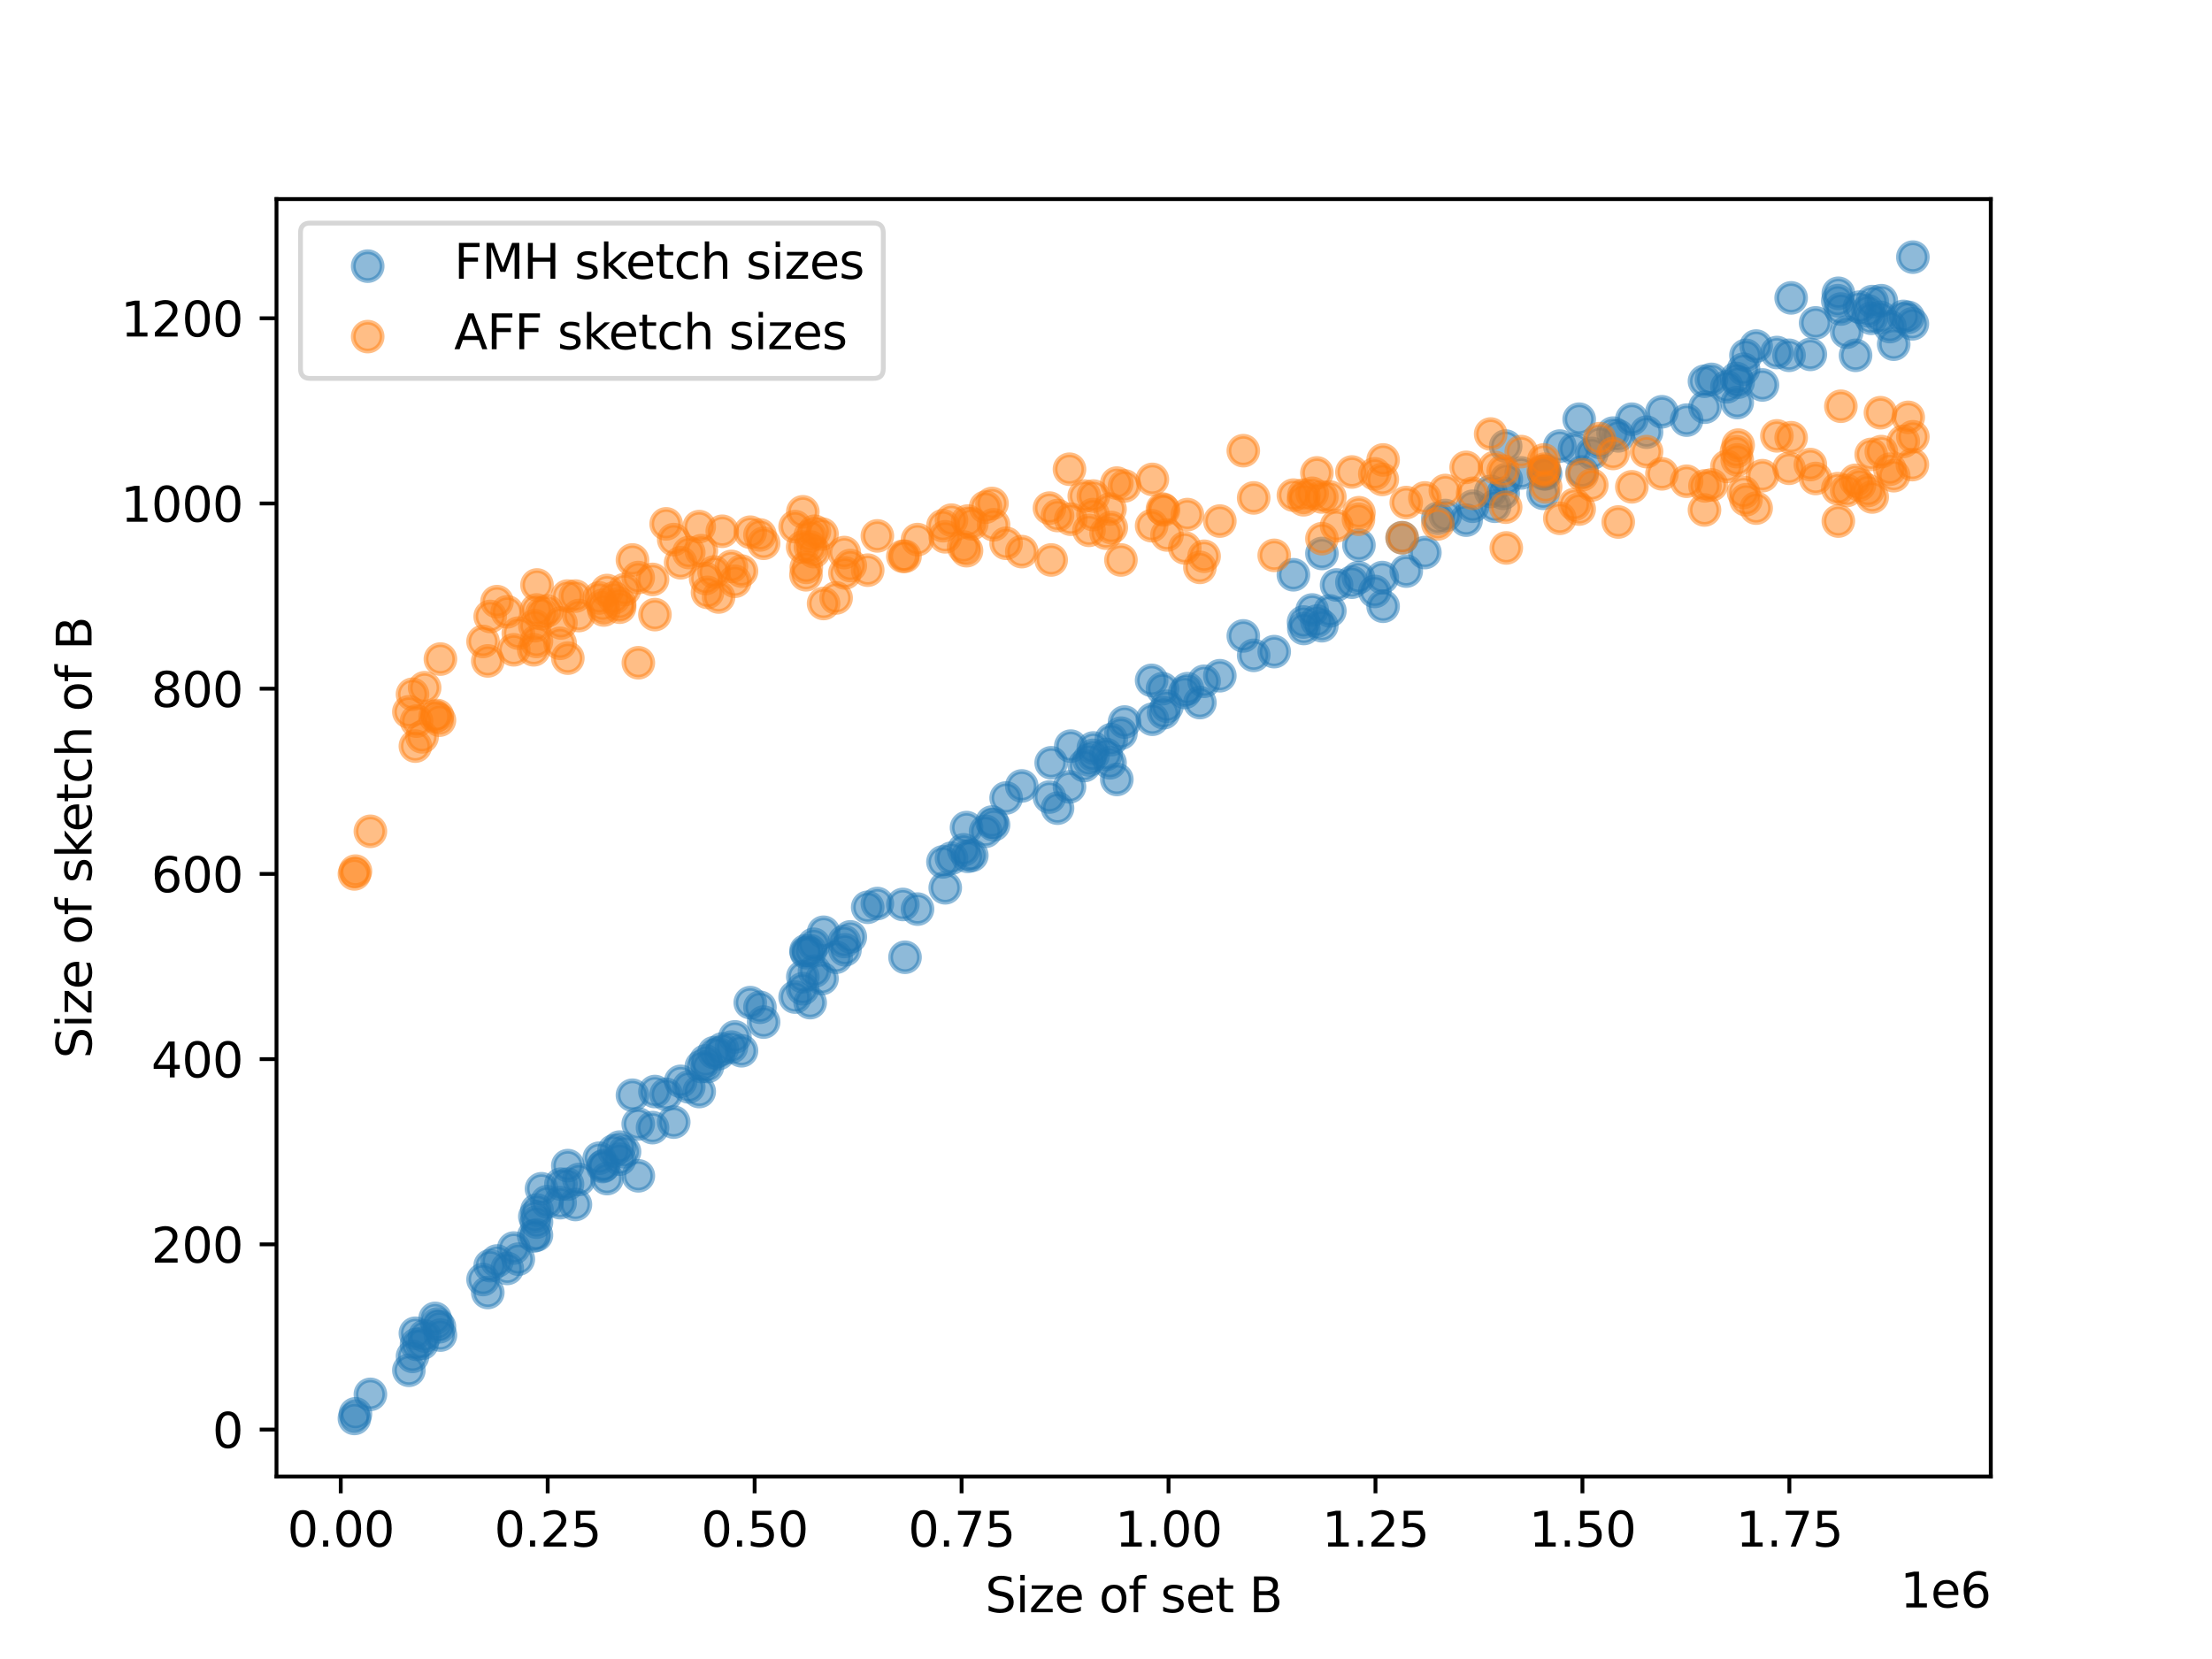 <?xml version="1.0" encoding="utf-8" standalone="no"?>
<!DOCTYPE svg PUBLIC "-//W3C//DTD SVG 1.1//EN"
  "http://www.w3.org/Graphics/SVG/1.1/DTD/svg11.dtd">
<svg xmlns:xlink="http://www.w3.org/1999/xlink" width="460.8pt" height="345.6pt" viewBox="0 0 460.8 345.6" xmlns="http://www.w3.org/2000/svg" version="1.1">
 <defs>
  <style type="text/css">*{stroke-linejoin: round; stroke-linecap: butt}</style>
 </defs>
 <g id="figure_1">
  <g id="patch_1">
   <path d="M 0 345.6 
L 460.8 345.6 
L 460.8 0 
L 0 0 
z
" style="fill: #ffffff"/>
  </g>
  <g id="axes_1">
   <g id="patch_2">
    <path d="M 57.6 307.584 
L 414.72 307.584 
L 414.72 41.472 
L 57.6 41.472 
z
" style="fill: #ffffff"/>
   </g>
   <g id="PathCollection_1">
    <defs>
     <path id="mb4a6a1976a" d="M 0 3 
C 0.796 3 1.559 2.684 2.121 2.121 
C 2.684 1.559 3 0.796 3 0 
C 3 -0.796 2.684 -1.559 2.121 -2.121 
C 1.559 -2.684 0.796 -3 0 -3 
C -0.796 -3 -1.559 -2.684 -2.121 -2.121 
C -2.684 -1.559 -3 -0.796 -3 0 
C -3 0.796 -2.684 1.559 -2.121 2.121 
C -1.559 2.684 -0.796 3 0 3 
z
" style="stroke: #1f77b4; stroke-opacity: 0.5"/>
    </defs>
    <g clip-path="url(#p36b4ff55fc)">
     <use xlink:href="#mb4a6a1976a" x="361.737" y="78.84" style="fill: #1f77b4; fill-opacity: 0.5; stroke: #1f77b4; stroke-opacity: 0.5"/>
     <use xlink:href="#mb4a6a1976a" x="132.979" y="244.943" style="fill: #1f77b4; fill-opacity: 0.5; stroke: #1f77b4; stroke-opacity: 0.5"/>
     <use xlink:href="#mb4a6a1976a" x="125.562" y="243.014" style="fill: #1f77b4; fill-opacity: 0.5; stroke: #1f77b4; stroke-opacity: 0.5"/>
     <use xlink:href="#mb4a6a1976a" x="324.938" y="92.923" style="fill: #1f77b4; fill-opacity: 0.5; stroke: #1f77b4; stroke-opacity: 0.5"/>
     <use xlink:href="#mb4a6a1976a" x="377.133" y="73.824" style="fill: #1f77b4; fill-opacity: 0.5; stroke: #1f77b4; stroke-opacity: 0.5"/>
     <use xlink:href="#mb4a6a1976a" x="158.312" y="209.832" style="fill: #1f77b4; fill-opacity: 0.5; stroke: #1f77b4; stroke-opacity: 0.5"/>
     <use xlink:href="#mb4a6a1976a" x="373.126" y="62.056" style="fill: #1f77b4; fill-opacity: 0.5; stroke: #1f77b4; stroke-opacity: 0.5"/>
     <use xlink:href="#mb4a6a1976a" x="73.833" y="295.488" style="fill: #1f77b4; fill-opacity: 0.5; stroke: #1f77b4; stroke-opacity: 0.5"/>
     <use xlink:href="#mb4a6a1976a" x="367.153" y="80.191" style="fill: #1f77b4; fill-opacity: 0.5; stroke: #1f77b4; stroke-opacity: 0.5"/>
     <use xlink:href="#mb4a6a1976a" x="242.164" y="143.468" style="fill: #1f77b4; fill-opacity: 0.5; stroke: #1f77b4; stroke-opacity: 0.5"/>
     <use xlink:href="#mb4a6a1976a" x="223.06" y="155.429" style="fill: #1f77b4; fill-opacity: 0.5; stroke: #1f77b4; stroke-opacity: 0.5"/>
     <use xlink:href="#mb4a6a1976a" x="242.389" y="148.484" style="fill: #1f77b4; fill-opacity: 0.5; stroke: #1f77b4; stroke-opacity: 0.5"/>
     <use xlink:href="#mb4a6a1976a" x="227.764" y="155.815" style="fill: #1f77b4; fill-opacity: 0.5; stroke: #1f77b4; stroke-opacity: 0.5"/>
     <use xlink:href="#mb4a6a1976a" x="126.456" y="245.522" style="fill: #1f77b4; fill-opacity: 0.5; stroke: #1f77b4; stroke-opacity: 0.5"/>
     <use xlink:href="#mb4a6a1976a" x="233.515" y="152.728" style="fill: #1f77b4; fill-opacity: 0.5; stroke: #1f77b4; stroke-opacity: 0.5"/>
     <use xlink:href="#mb4a6a1976a" x="169.668" y="202.308" style="fill: #1f77b4; fill-opacity: 0.5; stroke: #1f77b4; stroke-opacity: 0.5"/>
     <use xlink:href="#mb4a6a1976a" x="386.546" y="74.017" style="fill: #1f77b4; fill-opacity: 0.5; stroke: #1f77b4; stroke-opacity: 0.5"/>
     <use xlink:href="#mb4a6a1976a" x="390.015" y="62.828" style="fill: #1f77b4; fill-opacity: 0.5; stroke: #1f77b4; stroke-opacity: 0.5"/>
     <use xlink:href="#mb4a6a1976a" x="362.088" y="79.612" style="fill: #1f77b4; fill-opacity: 0.5; stroke: #1f77b4; stroke-opacity: 0.5"/>
     <use xlink:href="#mb4a6a1976a" x="313.658" y="92.923" style="fill: #1f77b4; fill-opacity: 0.5; stroke: #1f77b4; stroke-opacity: 0.5"/>
     <use xlink:href="#mb4a6a1976a" x="171.568" y="194.206" style="fill: #1f77b4; fill-opacity: 0.5; stroke: #1f77b4; stroke-opacity: 0.5"/>
     <use xlink:href="#mb4a6a1976a" x="278.434" y="121.861" style="fill: #1f77b4; fill-opacity: 0.5; stroke: #1f77b4; stroke-opacity: 0.5"/>
     <use xlink:href="#mb4a6a1976a" x="296.829" y="115.109" style="fill: #1f77b4; fill-opacity: 0.5; stroke: #1f77b4; stroke-opacity: 0.5"/>
     <use xlink:href="#mb4a6a1976a" x="167.246" y="203.466" style="fill: #1f77b4; fill-opacity: 0.5; stroke: #1f77b4; stroke-opacity: 0.5"/>
     <use xlink:href="#mb4a6a1976a" x="130.1" y="239.927" style="fill: #1f77b4; fill-opacity: 0.5; stroke: #1f77b4; stroke-opacity: 0.5"/>
     <use xlink:href="#mb4a6a1976a" x="283.091" y="113.566" style="fill: #1f77b4; fill-opacity: 0.5; stroke: #1f77b4; stroke-opacity: 0.5"/>
     <use xlink:href="#mb4a6a1976a" x="138.768" y="227.966" style="fill: #1f77b4; fill-opacity: 0.5; stroke: #1f77b4; stroke-opacity: 0.5"/>
     <use xlink:href="#mb4a6a1976a" x="346.214" y="85.785" style="fill: #1f77b4; fill-opacity: 0.5; stroke: #1f77b4; stroke-opacity: 0.5"/>
     <use xlink:href="#mb4a6a1976a" x="129.081" y="238.963" style="fill: #1f77b4; fill-opacity: 0.5; stroke: #1f77b4; stroke-opacity: 0.5"/>
     <use xlink:href="#mb4a6a1976a" x="116.687" y="250.538" style="fill: #1f77b4; fill-opacity: 0.5; stroke: #1f77b4; stroke-opacity: 0.5"/>
     <use xlink:href="#mb4a6a1976a" x="146.995" y="221.021" style="fill: #1f77b4; fill-opacity: 0.5; stroke: #1f77b4; stroke-opacity: 0.5"/>
     <use xlink:href="#mb4a6a1976a" x="328.972" y="87.329" style="fill: #1f77b4; fill-opacity: 0.5; stroke: #1f77b4; stroke-opacity: 0.5"/>
     <use xlink:href="#mb4a6a1976a" x="91.543" y="276.389" style="fill: #1f77b4; fill-opacity: 0.5; stroke: #1f77b4; stroke-opacity: 0.5"/>
     <use xlink:href="#mb4a6a1976a" x="85.936" y="282.562" style="fill: #1f77b4; fill-opacity: 0.5; stroke: #1f77b4; stroke-opacity: 0.5"/>
     <use xlink:href="#mb4a6a1976a" x="287.958" y="120.318" style="fill: #1f77b4; fill-opacity: 0.5; stroke: #1f77b4; stroke-opacity: 0.5"/>
     <use xlink:href="#mb4a6a1976a" x="196.437" y="179.544" style="fill: #1f77b4; fill-opacity: 0.5; stroke: #1f77b4; stroke-opacity: 0.5"/>
     <use xlink:href="#mb4a6a1976a" x="103.533" y="262.692" style="fill: #1f77b4; fill-opacity: 0.5; stroke: #1f77b4; stroke-opacity: 0.5"/>
     <use xlink:href="#mb4a6a1976a" x="398.384" y="67.458" style="fill: #1f77b4; fill-opacity: 0.5; stroke: #1f77b4; stroke-opacity: 0.5"/>
     <use xlink:href="#mb4a6a1976a" x="154.47" y="218.899" style="fill: #1f77b4; fill-opacity: 0.5; stroke: #1f77b4; stroke-opacity: 0.5"/>
     <use xlink:href="#mb4a6a1976a" x="196.91" y="184.946" style="fill: #1f77b4; fill-opacity: 0.5; stroke: #1f77b4; stroke-opacity: 0.5"/>
     <use xlink:href="#mb4a6a1976a" x="100.628" y="266.55" style="fill: #1f77b4; fill-opacity: 0.5; stroke: #1f77b4; stroke-opacity: 0.5"/>
     <use xlink:href="#mb4a6a1976a" x="119.87" y="250.924" style="fill: #1f77b4; fill-opacity: 0.5; stroke: #1f77b4; stroke-opacity: 0.5"/>
     <use xlink:href="#mb4a6a1976a" x="85.175" y="285.456" style="fill: #1f77b4; fill-opacity: 0.5; stroke: #1f77b4; stroke-opacity: 0.5"/>
     <use xlink:href="#mb4a6a1976a" x="218.623" y="166.04" style="fill: #1f77b4; fill-opacity: 0.5; stroke: #1f77b4; stroke-opacity: 0.5"/>
     <use xlink:href="#mb4a6a1976a" x="384.706" y="69.194" style="fill: #1f77b4; fill-opacity: 0.5; stroke: #1f77b4; stroke-opacity: 0.5"/>
     <use xlink:href="#mb4a6a1976a" x="175.874" y="196.135" style="fill: #1f77b4; fill-opacity: 0.5; stroke: #1f77b4; stroke-opacity: 0.5"/>
     <use xlink:href="#mb4a6a1976a" x="269.439" y="119.739" style="fill: #1f77b4; fill-opacity: 0.5; stroke: #1f77b4; stroke-opacity: 0.5"/>
     <use xlink:href="#mb4a6a1976a" x="167.211" y="205.974" style="fill: #1f77b4; fill-opacity: 0.5; stroke: #1f77b4; stroke-opacity: 0.5"/>
     <use xlink:href="#mb4a6a1976a" x="261.164" y="136.523" style="fill: #1f77b4; fill-opacity: 0.5; stroke: #1f77b4; stroke-opacity: 0.5"/>
     <use xlink:href="#mb4a6a1976a" x="274.334" y="129.385" style="fill: #1f77b4; fill-opacity: 0.5; stroke: #1f77b4; stroke-opacity: 0.5"/>
     <use xlink:href="#mb4a6a1976a" x="247.353" y="143.468" style="fill: #1f77b4; fill-opacity: 0.5; stroke: #1f77b4; stroke-opacity: 0.5"/>
     <use xlink:href="#mb4a6a1976a" x="222.793" y="163.917" style="fill: #1f77b4; fill-opacity: 0.5; stroke: #1f77b4; stroke-opacity: 0.5"/>
     <use xlink:href="#mb4a6a1976a" x="107.972" y="262.306" style="fill: #1f77b4; fill-opacity: 0.5; stroke: #1f77b4; stroke-opacity: 0.5"/>
     <use xlink:href="#mb4a6a1976a" x="149.699" y="219.478" style="fill: #1f77b4; fill-opacity: 0.5; stroke: #1f77b4; stroke-opacity: 0.5"/>
     <use xlink:href="#mb4a6a1976a" x="240.061" y="149.834" style="fill: #1f77b4; fill-opacity: 0.5; stroke: #1f77b4; stroke-opacity: 0.5"/>
     <use xlink:href="#mb4a6a1976a" x="398.487" y="53.568" style="fill: #1f77b4; fill-opacity: 0.5; stroke: #1f77b4; stroke-opacity: 0.5"/>
     <use xlink:href="#mb4a6a1976a" x="174.178" y="199.415" style="fill: #1f77b4; fill-opacity: 0.5; stroke: #1f77b4; stroke-opacity: 0.5"/>
     <use xlink:href="#mb4a6a1976a" x="150.464" y="218.513" style="fill: #1f77b4; fill-opacity: 0.5; stroke: #1f77b4; stroke-opacity: 0.5"/>
     <use xlink:href="#mb4a6a1976a" x="105.669" y="264.235" style="fill: #1f77b4; fill-opacity: 0.5; stroke: #1f77b4; stroke-opacity: 0.5"/>
     <use xlink:href="#mb4a6a1976a" x="316.905" y="98.518" style="fill: #1f77b4; fill-opacity: 0.5; stroke: #1f77b4; stroke-opacity: 0.5"/>
     <use xlink:href="#mb4a6a1976a" x="87.928" y="279.862" style="fill: #1f77b4; fill-opacity: 0.5; stroke: #1f77b4; stroke-opacity: 0.5"/>
     <use xlink:href="#mb4a6a1976a" x="168.77" y="208.868" style="fill: #1f77b4; fill-opacity: 0.5; stroke: #1f77b4; stroke-opacity: 0.5"/>
     <use xlink:href="#mb4a6a1976a" x="328.006" y="93.502" style="fill: #1f77b4; fill-opacity: 0.5; stroke: #1f77b4; stroke-opacity: 0.5"/>
     <use xlink:href="#mb4a6a1976a" x="165.637" y="207.71" style="fill: #1f77b4; fill-opacity: 0.5; stroke: #1f77b4; stroke-opacity: 0.5"/>
     <use xlink:href="#mb4a6a1976a" x="246.817" y="144.24" style="fill: #1f77b4; fill-opacity: 0.5; stroke: #1f77b4; stroke-opacity: 0.5"/>
     <use xlink:href="#mb4a6a1976a" x="177.138" y="195.17" style="fill: #1f77b4; fill-opacity: 0.5; stroke: #1f77b4; stroke-opacity: 0.5"/>
     <use xlink:href="#mb4a6a1976a" x="239.904" y="141.732" style="fill: #1f77b4; fill-opacity: 0.5; stroke: #1f77b4; stroke-opacity: 0.5"/>
     <use xlink:href="#mb4a6a1976a" x="206.654" y="171.248" style="fill: #1f77b4; fill-opacity: 0.5; stroke: #1f77b4; stroke-opacity: 0.5"/>
     <use xlink:href="#mb4a6a1976a" x="231.502" y="154.079" style="fill: #1f77b4; fill-opacity: 0.5; stroke: #1f77b4; stroke-opacity: 0.5"/>
     <use xlink:href="#mb4a6a1976a" x="143.487" y="226.423" style="fill: #1f77b4; fill-opacity: 0.5; stroke: #1f77b4; stroke-opacity: 0.5"/>
     <use xlink:href="#mb4a6a1976a" x="383.486" y="64.371" style="fill: #1f77b4; fill-opacity: 0.5; stroke: #1f77b4; stroke-opacity: 0.5"/>
     <use xlink:href="#mb4a6a1976a" x="125.778" y="242.821" style="fill: #1f77b4; fill-opacity: 0.5; stroke: #1f77b4; stroke-opacity: 0.5"/>
     <use xlink:href="#mb4a6a1976a" x="378.227" y="67.265" style="fill: #1f77b4; fill-opacity: 0.5; stroke: #1f77b4; stroke-opacity: 0.5"/>
     <use xlink:href="#mb4a6a1976a" x="171.24" y="203.852" style="fill: #1f77b4; fill-opacity: 0.5; stroke: #1f77b4; stroke-opacity: 0.5"/>
     <use xlink:href="#mb4a6a1976a" x="156.293" y="208.868" style="fill: #1f77b4; fill-opacity: 0.5; stroke: #1f77b4; stroke-opacity: 0.5"/>
     <use xlink:href="#mb4a6a1976a" x="77.158" y="290.472" style="fill: #1f77b4; fill-opacity: 0.5; stroke: #1f77b4; stroke-opacity: 0.5"/>
     <use xlink:href="#mb4a6a1976a" x="102.115" y="263.656" style="fill: #1f77b4; fill-opacity: 0.5; stroke: #1f77b4; stroke-opacity: 0.5"/>
     <use xlink:href="#mb4a6a1976a" x="396.495" y="65.915" style="fill: #1f77b4; fill-opacity: 0.5; stroke: #1f77b4; stroke-opacity: 0.5"/>
     <use xlink:href="#mb4a6a1976a" x="243.108" y="147.134" style="fill: #1f77b4; fill-opacity: 0.5; stroke: #1f77b4; stroke-opacity: 0.5"/>
     <use xlink:href="#mb4a6a1976a" x="275.361" y="130.35" style="fill: #1f77b4; fill-opacity: 0.5; stroke: #1f77b4; stroke-opacity: 0.5"/>
     <use xlink:href="#mb4a6a1976a" x="231.237" y="158.902" style="fill: #1f77b4; fill-opacity: 0.5; stroke: #1f77b4; stroke-opacity: 0.5"/>
     <use xlink:href="#mb4a6a1976a" x="363.212" y="76.911" style="fill: #1f77b4; fill-opacity: 0.5; stroke: #1f77b4; stroke-opacity: 0.5"/>
     <use xlink:href="#mb4a6a1976a" x="227.696" y="157.358" style="fill: #1f77b4; fill-opacity: 0.5; stroke: #1f77b4; stroke-opacity: 0.5"/>
     <use xlink:href="#mb4a6a1976a" x="306.775" y="105.463" style="fill: #1f77b4; fill-opacity: 0.5; stroke: #1f77b4; stroke-opacity: 0.5"/>
     <use xlink:href="#mb4a6a1976a" x="168.82" y="198.064" style="fill: #1f77b4; fill-opacity: 0.5; stroke: #1f77b4; stroke-opacity: 0.5"/>
     <use xlink:href="#mb4a6a1976a" x="140.355" y="233.754" style="fill: #1f77b4; fill-opacity: 0.5; stroke: #1f77b4; stroke-opacity: 0.5"/>
     <use xlink:href="#mb4a6a1976a" x="147.387" y="222.179" style="fill: #1f77b4; fill-opacity: 0.5; stroke: #1f77b4; stroke-opacity: 0.5"/>
     <use xlink:href="#mb4a6a1976a" x="337.112" y="90.801" style="fill: #1f77b4; fill-opacity: 0.5; stroke: #1f77b4; stroke-opacity: 0.5"/>
     <use xlink:href="#mb4a6a1976a" x="112.802" y="247.644" style="fill: #1f77b4; fill-opacity: 0.5; stroke: #1f77b4; stroke-opacity: 0.5"/>
     <use xlink:href="#mb4a6a1976a" x="136.436" y="227.388" style="fill: #1f77b4; fill-opacity: 0.5; stroke: #1f77b4; stroke-opacity: 0.5"/>
     <use xlink:href="#mb4a6a1976a" x="212.855" y="163.725" style="fill: #1f77b4; fill-opacity: 0.5; stroke: #1f77b4; stroke-opacity: 0.5"/>
     <use xlink:href="#mb4a6a1976a" x="159.078" y="212.919" style="fill: #1f77b4; fill-opacity: 0.5; stroke: #1f77b4; stroke-opacity: 0.5"/>
     <use xlink:href="#mb4a6a1976a" x="333.222" y="92.152" style="fill: #1f77b4; fill-opacity: 0.5; stroke: #1f77b4; stroke-opacity: 0.5"/>
     <use xlink:href="#mb4a6a1976a" x="286.402" y="123.212" style="fill: #1f77b4; fill-opacity: 0.5; stroke: #1f77b4; stroke-opacity: 0.5"/>
     <use xlink:href="#mb4a6a1976a" x="343.003" y="90.03" style="fill: #1f77b4; fill-opacity: 0.5; stroke: #1f77b4; stroke-opacity: 0.5"/>
     <use xlink:href="#mb4a6a1976a" x="153.1" y="216.006" style="fill: #1f77b4; fill-opacity: 0.5; stroke: #1f77b4; stroke-opacity: 0.5"/>
     <use xlink:href="#mb4a6a1976a" x="393.694" y="68.037" style="fill: #1f77b4; fill-opacity: 0.5; stroke: #1f77b4; stroke-opacity: 0.5"/>
     <use xlink:href="#mb4a6a1976a" x="111.866" y="252.081" style="fill: #1f77b4; fill-opacity: 0.5; stroke: #1f77b4; stroke-opacity: 0.5"/>
     <use xlink:href="#mb4a6a1976a" x="321.602" y="98.711" style="fill: #1f77b4; fill-opacity: 0.5; stroke: #1f77b4; stroke-opacity: 0.5"/>
     <use xlink:href="#mb4a6a1976a" x="113.944" y="250.345" style="fill: #1f77b4; fill-opacity: 0.5; stroke: #1f77b4; stroke-opacity: 0.5"/>
     <use xlink:href="#mb4a6a1976a" x="259.003" y="132.472" style="fill: #1f77b4; fill-opacity: 0.5; stroke: #1f77b4; stroke-opacity: 0.5"/>
     <use xlink:href="#mb4a6a1976a" x="225.874" y="159.48" style="fill: #1f77b4; fill-opacity: 0.5; stroke: #1f77b4; stroke-opacity: 0.5"/>
     <use xlink:href="#mb4a6a1976a" x="200.748" y="177.036" style="fill: #1f77b4; fill-opacity: 0.5; stroke: #1f77b4; stroke-opacity: 0.5"/>
     <use xlink:href="#mb4a6a1976a" x="271.553" y="129.578" style="fill: #1f77b4; fill-opacity: 0.5; stroke: #1f77b4; stroke-opacity: 0.5"/>
     <use xlink:href="#mb4a6a1976a" x="282.995" y="120.318" style="fill: #1f77b4; fill-opacity: 0.5; stroke: #1f77b4; stroke-opacity: 0.5"/>
     <use xlink:href="#mb4a6a1976a" x="277.03" y="127.263" style="fill: #1f77b4; fill-opacity: 0.5; stroke: #1f77b4; stroke-opacity: 0.5"/>
     <use xlink:href="#mb4a6a1976a" x="101.617" y="269.251" style="fill: #1f77b4; fill-opacity: 0.5; stroke: #1f77b4; stroke-opacity: 0.5"/>
     <use xlink:href="#mb4a6a1976a" x="288.128" y="126.298" style="fill: #1f77b4; fill-opacity: 0.5; stroke: #1f77b4; stroke-opacity: 0.5"/>
     <use xlink:href="#mb4a6a1976a" x="363.712" y="74.017" style="fill: #1f77b4; fill-opacity: 0.5; stroke: #1f77b4; stroke-opacity: 0.5"/>
     <use xlink:href="#mb4a6a1976a" x="232.655" y="162.374" style="fill: #1f77b4; fill-opacity: 0.5; stroke: #1f77b4; stroke-opacity: 0.5"/>
     <use xlink:href="#mb4a6a1976a" x="355.179" y="84.821" style="fill: #1f77b4; fill-opacity: 0.5; stroke: #1f77b4; stroke-opacity: 0.5"/>
     <use xlink:href="#mb4a6a1976a" x="321.988" y="98.711" style="fill: #1f77b4; fill-opacity: 0.5; stroke: #1f77b4; stroke-opacity: 0.5"/>
     <use xlink:href="#mb4a6a1976a" x="86.777" y="280.055" style="fill: #1f77b4; fill-opacity: 0.5; stroke: #1f77b4; stroke-opacity: 0.5"/>
     <use xlink:href="#mb4a6a1976a" x="88.461" y="278.318" style="fill: #1f77b4; fill-opacity: 0.5; stroke: #1f77b4; stroke-opacity: 0.5"/>
     <use xlink:href="#mb4a6a1976a" x="135.931" y="234.912" style="fill: #1f77b4; fill-opacity: 0.5; stroke: #1f77b4; stroke-opacity: 0.5"/>
     <use xlink:href="#mb4a6a1976a" x="188.534" y="199.415" style="fill: #1f77b4; fill-opacity: 0.5; stroke: #1f77b4; stroke-opacity: 0.5"/>
     <use xlink:href="#mb4a6a1976a" x="234.267" y="150.413" style="fill: #1f77b4; fill-opacity: 0.5; stroke: #1f77b4; stroke-opacity: 0.5"/>
     <use xlink:href="#mb4a6a1976a" x="116.855" y="246.68" style="fill: #1f77b4; fill-opacity: 0.5; stroke: #1f77b4; stroke-opacity: 0.5"/>
     <use xlink:href="#mb4a6a1976a" x="254.116" y="140.767" style="fill: #1f77b4; fill-opacity: 0.5; stroke: #1f77b4; stroke-opacity: 0.5"/>
     <use xlink:href="#mb4a6a1976a" x="127.901" y="239.735" style="fill: #1f77b4; fill-opacity: 0.5; stroke: #1f77b4; stroke-opacity: 0.5"/>
     <use xlink:href="#mb4a6a1976a" x="370.158" y="73.439" style="fill: #1f77b4; fill-opacity: 0.5; stroke: #1f77b4; stroke-opacity: 0.5"/>
     <use xlink:href="#mb4a6a1976a" x="218.981" y="158.902" style="fill: #1f77b4; fill-opacity: 0.5; stroke: #1f77b4; stroke-opacity: 0.5"/>
     <use xlink:href="#mb4a6a1976a" x="310.531" y="102.376" style="fill: #1f77b4; fill-opacity: 0.5; stroke: #1f77b4; stroke-opacity: 0.5"/>
     <use xlink:href="#mb4a6a1976a" x="180.761" y="188.997" style="fill: #1f77b4; fill-opacity: 0.5; stroke: #1f77b4; stroke-opacity: 0.5"/>
     <use xlink:href="#mb4a6a1976a" x="311.386" y="105.463" style="fill: #1f77b4; fill-opacity: 0.5; stroke: #1f77b4; stroke-opacity: 0.5"/>
     <use xlink:href="#mb4a6a1976a" x="359.752" y="80.577" style="fill: #1f77b4; fill-opacity: 0.5; stroke: #1f77b4; stroke-opacity: 0.5"/>
     <use xlink:href="#mb4a6a1976a" x="201.347" y="172.406" style="fill: #1f77b4; fill-opacity: 0.5; stroke: #1f77b4; stroke-opacity: 0.5"/>
     <use xlink:href="#mb4a6a1976a" x="146.099" y="222.179" style="fill: #1f77b4; fill-opacity: 0.5; stroke: #1f77b4; stroke-opacity: 0.5"/>
     <use xlink:href="#mb4a6a1976a" x="167.974" y="198.45" style="fill: #1f77b4; fill-opacity: 0.5; stroke: #1f77b4; stroke-opacity: 0.5"/>
     <use xlink:href="#mb4a6a1976a" x="118.225" y="246.68" style="fill: #1f77b4; fill-opacity: 0.5; stroke: #1f77b4; stroke-opacity: 0.5"/>
     <use xlink:href="#mb4a6a1976a" x="372.691" y="74.017" style="fill: #1f77b4; fill-opacity: 0.5; stroke: #1f77b4; stroke-opacity: 0.5"/>
     <use xlink:href="#mb4a6a1976a" x="331.602" y="94.467" style="fill: #1f77b4; fill-opacity: 0.5; stroke: #1f77b4; stroke-opacity: 0.5"/>
     <use xlink:href="#mb4a6a1976a" x="382.848" y="62.635" style="fill: #1f77b4; fill-opacity: 0.5; stroke: #1f77b4; stroke-opacity: 0.5"/>
     <use xlink:href="#mb4a6a1976a" x="205.31" y="173.178" style="fill: #1f77b4; fill-opacity: 0.5; stroke: #1f77b4; stroke-opacity: 0.5"/>
     <use xlink:href="#mb4a6a1976a" x="191.135" y="189.383" style="fill: #1f77b4; fill-opacity: 0.5; stroke: #1f77b4; stroke-opacity: 0.5"/>
     <use xlink:href="#mb4a6a1976a" x="91.096" y="275.81" style="fill: #1f77b4; fill-opacity: 0.5; stroke: #1f77b4; stroke-opacity: 0.5"/>
     <use xlink:href="#mb4a6a1976a" x="321.465" y="102.762" style="fill: #1f77b4; fill-opacity: 0.5; stroke: #1f77b4; stroke-opacity: 0.5"/>
     <use xlink:href="#mb4a6a1976a" x="281.63" y="121.282" style="fill: #1f77b4; fill-opacity: 0.5; stroke: #1f77b4; stroke-opacity: 0.5"/>
     <use xlink:href="#mb4a6a1976a" x="351.353" y="87.522" style="fill: #1f77b4; fill-opacity: 0.5; stroke: #1f77b4; stroke-opacity: 0.5"/>
     <use xlink:href="#mb4a6a1976a" x="209.594" y="166.232" style="fill: #1f77b4; fill-opacity: 0.5; stroke: #1f77b4; stroke-opacity: 0.5"/>
     <use xlink:href="#mb4a6a1976a" x="202.444" y="178.193" style="fill: #1f77b4; fill-opacity: 0.5; stroke: #1f77b4; stroke-opacity: 0.5"/>
     <use xlink:href="#mb4a6a1976a" x="148.76" y="219.285" style="fill: #1f77b4; fill-opacity: 0.5; stroke: #1f77b4; stroke-opacity: 0.5"/>
     <use xlink:href="#mb4a6a1976a" x="389.135" y="64.757" style="fill: #1f77b4; fill-opacity: 0.5; stroke: #1f77b4; stroke-opacity: 0.5"/>
     <use xlink:href="#mb4a6a1976a" x="356.54" y="79.033" style="fill: #1f77b4; fill-opacity: 0.5; stroke: #1f77b4; stroke-opacity: 0.5"/>
     <use xlink:href="#mb4a6a1976a" x="292.093" y="112.022" style="fill: #1f77b4; fill-opacity: 0.5; stroke: #1f77b4; stroke-opacity: 0.5"/>
     <use xlink:href="#mb4a6a1976a" x="167.897" y="198.064" style="fill: #1f77b4; fill-opacity: 0.5; stroke: #1f77b4; stroke-opacity: 0.5"/>
     <use xlink:href="#mb4a6a1976a" x="131.75" y="228.159" style="fill: #1f77b4; fill-opacity: 0.5; stroke: #1f77b4; stroke-opacity: 0.5"/>
     <use xlink:href="#mb4a6a1976a" x="141.796" y="225.266" style="fill: #1f77b4; fill-opacity: 0.5; stroke: #1f77b4; stroke-opacity: 0.5"/>
     <use xlink:href="#mb4a6a1976a" x="152.366" y="218.128" style="fill: #1f77b4; fill-opacity: 0.5; stroke: #1f77b4; stroke-opacity: 0.5"/>
     <use xlink:href="#mb4a6a1976a" x="305.425" y="108.357" style="fill: #1f77b4; fill-opacity: 0.5; stroke: #1f77b4; stroke-opacity: 0.5"/>
     <use xlink:href="#mb4a6a1976a" x="265.443" y="135.751" style="fill: #1f77b4; fill-opacity: 0.5; stroke: #1f77b4; stroke-opacity: 0.5"/>
     <use xlink:href="#mb4a6a1976a" x="220.303" y="168.355" style="fill: #1f77b4; fill-opacity: 0.5; stroke: #1f77b4; stroke-opacity: 0.5"/>
     <use xlink:href="#mb4a6a1976a" x="336.036" y="90.223" style="fill: #1f77b4; fill-opacity: 0.5; stroke: #1f77b4; stroke-opacity: 0.5"/>
     <use xlink:href="#mb4a6a1976a" x="313.14" y="102.762" style="fill: #1f77b4; fill-opacity: 0.5; stroke: #1f77b4; stroke-opacity: 0.5"/>
     <use xlink:href="#mb4a6a1976a" x="118.29" y="242.821" style="fill: #1f77b4; fill-opacity: 0.5; stroke: #1f77b4; stroke-opacity: 0.5"/>
     <use xlink:href="#mb4a6a1976a" x="230.408" y="157.165" style="fill: #1f77b4; fill-opacity: 0.5; stroke: #1f77b4; stroke-opacity: 0.5"/>
     <use xlink:href="#mb4a6a1976a" x="111.189" y="257.483" style="fill: #1f77b4; fill-opacity: 0.5; stroke: #1f77b4; stroke-opacity: 0.5"/>
     <use xlink:href="#mb4a6a1976a" x="391.733" y="66.108" style="fill: #1f77b4; fill-opacity: 0.5; stroke: #1f77b4; stroke-opacity: 0.5"/>
     <use xlink:href="#mb4a6a1976a" x="176.022" y="197.871" style="fill: #1f77b4; fill-opacity: 0.5; stroke: #1f77b4; stroke-opacity: 0.5"/>
     <use xlink:href="#mb4a6a1976a" x="397.514" y="66.108" style="fill: #1f77b4; fill-opacity: 0.5; stroke: #1f77b4; stroke-opacity: 0.5"/>
     <use xlink:href="#mb4a6a1976a" x="182.769" y="188.225" style="fill: #1f77b4; fill-opacity: 0.5; stroke: #1f77b4; stroke-opacity: 0.5"/>
     <use xlink:href="#mb4a6a1976a" x="275.382" y="115.302" style="fill: #1f77b4; fill-opacity: 0.5; stroke: #1f77b4; stroke-opacity: 0.5"/>
     <use xlink:href="#mb4a6a1976a" x="111.42" y="253.432" style="fill: #1f77b4; fill-opacity: 0.5; stroke: #1f77b4; stroke-opacity: 0.5"/>
     <use xlink:href="#mb4a6a1976a" x="111.756" y="257.29" style="fill: #1f77b4; fill-opacity: 0.5; stroke: #1f77b4; stroke-opacity: 0.5"/>
     <use xlink:href="#mb4a6a1976a" x="394.495" y="71.702" style="fill: #1f77b4; fill-opacity: 0.5; stroke: #1f77b4; stroke-opacity: 0.5"/>
     <use xlink:href="#mb4a6a1976a" x="361.896" y="83.856" style="fill: #1f77b4; fill-opacity: 0.5; stroke: #1f77b4; stroke-opacity: 0.5"/>
     <use xlink:href="#mb4a6a1976a" x="365.836" y="72.088" style="fill: #1f77b4; fill-opacity: 0.5; stroke: #1f77b4; stroke-opacity: 0.5"/>
     <use xlink:href="#mb4a6a1976a" x="145.661" y="227.388" style="fill: #1f77b4; fill-opacity: 0.5; stroke: #1f77b4; stroke-opacity: 0.5"/>
     <use xlink:href="#mb4a6a1976a" x="226.86" y="158.323" style="fill: #1f77b4; fill-opacity: 0.5; stroke: #1f77b4; stroke-opacity: 0.5"/>
     <use xlink:href="#mb4a6a1976a" x="206.972" y="171.827" style="fill: #1f77b4; fill-opacity: 0.5; stroke: #1f77b4; stroke-opacity: 0.5"/>
     <use xlink:href="#mb4a6a1976a" x="74.046" y="294.523" style="fill: #1f77b4; fill-opacity: 0.5; stroke: #1f77b4; stroke-opacity: 0.5"/>
     <use xlink:href="#mb4a6a1976a" x="129.085" y="241.471" style="fill: #1f77b4; fill-opacity: 0.5; stroke: #1f77b4; stroke-opacity: 0.5"/>
     <use xlink:href="#mb4a6a1976a" x="111.765" y="254.589" style="fill: #1f77b4; fill-opacity: 0.5; stroke: #1f77b4; stroke-opacity: 0.5"/>
     <use xlink:href="#mb4a6a1976a" x="299.541" y="107.971" style="fill: #1f77b4; fill-opacity: 0.5; stroke: #1f77b4; stroke-opacity: 0.5"/>
     <use xlink:href="#mb4a6a1976a" x="387.369" y="63.986" style="fill: #1f77b4; fill-opacity: 0.5; stroke: #1f77b4; stroke-opacity: 0.5"/>
     <use xlink:href="#mb4a6a1976a" x="273.352" y="127.07" style="fill: #1f77b4; fill-opacity: 0.5; stroke: #1f77b4; stroke-opacity: 0.5"/>
     <use xlink:href="#mb4a6a1976a" x="389.802" y="66.301" style="fill: #1f77b4; fill-opacity: 0.5; stroke: #1f77b4; stroke-opacity: 0.5"/>
     <use xlink:href="#mb4a6a1976a" x="198.213" y="178.772" style="fill: #1f77b4; fill-opacity: 0.5; stroke: #1f77b4; stroke-opacity: 0.5"/>
     <use xlink:href="#mb4a6a1976a" x="90.642" y="274.653" style="fill: #1f77b4; fill-opacity: 0.5; stroke: #1f77b4; stroke-opacity: 0.5"/>
     <use xlink:href="#mb4a6a1976a" x="249.96" y="146.362" style="fill: #1f77b4; fill-opacity: 0.5; stroke: #1f77b4; stroke-opacity: 0.5"/>
     <use xlink:href="#mb4a6a1976a" x="355.074" y="79.419" style="fill: #1f77b4; fill-opacity: 0.5; stroke: #1f77b4; stroke-opacity: 0.5"/>
     <use xlink:href="#mb4a6a1976a" x="201.588" y="178.386" style="fill: #1f77b4; fill-opacity: 0.5; stroke: #1f77b4; stroke-opacity: 0.5"/>
     <use xlink:href="#mb4a6a1976a" x="169.529" y="196.714" style="fill: #1f77b4; fill-opacity: 0.5; stroke: #1f77b4; stroke-opacity: 0.5"/>
     <use xlink:href="#mb4a6a1976a" x="91.744" y="278.125" style="fill: #1f77b4; fill-opacity: 0.5; stroke: #1f77b4; stroke-opacity: 0.5"/>
     <use xlink:href="#mb4a6a1976a" x="124.829" y="241.278" style="fill: #1f77b4; fill-opacity: 0.5; stroke: #1f77b4; stroke-opacity: 0.5"/>
     <use xlink:href="#mb4a6a1976a" x="313.787" y="99.868" style="fill: #1f77b4; fill-opacity: 0.5; stroke: #1f77b4; stroke-opacity: 0.5"/>
     <use xlink:href="#mb4a6a1976a" x="188.081" y="188.418" style="fill: #1f77b4; fill-opacity: 0.5; stroke: #1f77b4; stroke-opacity: 0.5"/>
     <use xlink:href="#mb4a6a1976a" x="250.836" y="141.925" style="fill: #1f77b4; fill-opacity: 0.5; stroke: #1f77b4; stroke-opacity: 0.5"/>
     <use xlink:href="#mb4a6a1976a" x="301.086" y="107.392" style="fill: #1f77b4; fill-opacity: 0.5; stroke: #1f77b4; stroke-opacity: 0.5"/>
     <use xlink:href="#mb4a6a1976a" x="107.03" y="259.991" style="fill: #1f77b4; fill-opacity: 0.5; stroke: #1f77b4; stroke-opacity: 0.5"/>
     <use xlink:href="#mb4a6a1976a" x="120.593" y="245.715" style="fill: #1f77b4; fill-opacity: 0.5; stroke: #1f77b4; stroke-opacity: 0.5"/>
     <use xlink:href="#mb4a6a1976a" x="86.531" y="277.739" style="fill: #1f77b4; fill-opacity: 0.5; stroke: #1f77b4; stroke-opacity: 0.5"/>
     <use xlink:href="#mb4a6a1976a" x="132.949" y="234.14" style="fill: #1f77b4; fill-opacity: 0.5; stroke: #1f77b4; stroke-opacity: 0.5"/>
     <use xlink:href="#mb4a6a1976a" x="271.613" y="130.928" style="fill: #1f77b4; fill-opacity: 0.5; stroke: #1f77b4; stroke-opacity: 0.5"/>
     <use xlink:href="#mb4a6a1976a" x="292.947" y="118.967" style="fill: #1f77b4; fill-opacity: 0.5; stroke: #1f77b4; stroke-opacity: 0.5"/>
     <use xlink:href="#mb4a6a1976a" x="382.957" y="61.092" style="fill: #1f77b4; fill-opacity: 0.5; stroke: #1f77b4; stroke-opacity: 0.5"/>
     <use xlink:href="#mb4a6a1976a" x="339.941" y="87.329" style="fill: #1f77b4; fill-opacity: 0.5; stroke: #1f77b4; stroke-opacity: 0.5"/>
     <use xlink:href="#mb4a6a1976a" x="329.59" y="98.325" style="fill: #1f77b4; fill-opacity: 0.5; stroke: #1f77b4; stroke-opacity: 0.5"/>
     <use xlink:href="#mb4a6a1976a" x="321.734" y="98.132" style="fill: #1f77b4; fill-opacity: 0.5; stroke: #1f77b4; stroke-opacity: 0.5"/>
     <use xlink:href="#mb4a6a1976a" x="391.912" y="62.635" style="fill: #1f77b4; fill-opacity: 0.5; stroke: #1f77b4; stroke-opacity: 0.5"/>
    </g>
   </g>
   <g id="PathCollection_2">
    <defs>
     <path id="mafe65b8934" d="M 0 3 
C 0.796 3 1.559 2.684 2.121 2.121 
C 2.684 1.559 3 0.796 3 0 
C 3 -0.796 2.684 -1.559 2.121 -2.121 
C 1.559 -2.684 0.796 -3 0 -3 
C -0.796 -3 -1.559 -2.684 -2.121 -2.121 
C -2.684 -1.559 -3 -0.796 -3 0 
C -3 0.796 -2.684 1.559 -2.121 2.121 
C -1.559 2.684 -0.796 3 0 3 
z
" style="stroke: #ff7f0e; stroke-opacity: 0.5"/>
    </defs>
    <g clip-path="url(#p36b4ff55fc)">
     <use xlink:href="#mafe65b8934" x="361.737" y="94.081" style="fill: #ff7f0e; fill-opacity: 0.5; stroke: #ff7f0e; stroke-opacity: 0.5"/>
     <use xlink:href="#mafe65b8934" x="132.979" y="138.066" style="fill: #ff7f0e; fill-opacity: 0.5; stroke: #ff7f0e; stroke-opacity: 0.5"/>
     <use xlink:href="#mafe65b8934" x="125.562" y="126.105" style="fill: #ff7f0e; fill-opacity: 0.5; stroke: #ff7f0e; stroke-opacity: 0.5"/>
     <use xlink:href="#mafe65b8934" x="324.938" y="107.971" style="fill: #ff7f0e; fill-opacity: 0.5; stroke: #ff7f0e; stroke-opacity: 0.5"/>
     <use xlink:href="#mafe65b8934" x="377.133" y="96.782" style="fill: #ff7f0e; fill-opacity: 0.5; stroke: #ff7f0e; stroke-opacity: 0.5"/>
     <use xlink:href="#mafe65b8934" x="158.312" y="111.444" style="fill: #ff7f0e; fill-opacity: 0.5; stroke: #ff7f0e; stroke-opacity: 0.5"/>
     <use xlink:href="#mafe65b8934" x="373.126" y="91.187" style="fill: #ff7f0e; fill-opacity: 0.5; stroke: #ff7f0e; stroke-opacity: 0.5"/>
     <use xlink:href="#mafe65b8934" x="73.833" y="182.052" style="fill: #ff7f0e; fill-opacity: 0.5; stroke: #ff7f0e; stroke-opacity: 0.5"/>
     <use xlink:href="#mafe65b8934" x="367.153" y="99.097" style="fill: #ff7f0e; fill-opacity: 0.5; stroke: #ff7f0e; stroke-opacity: 0.5"/>
     <use xlink:href="#mafe65b8934" x="242.164" y="106.042" style="fill: #ff7f0e; fill-opacity: 0.5; stroke: #ff7f0e; stroke-opacity: 0.5"/>
     <use xlink:href="#mafe65b8934" x="223.06" y="108.164" style="fill: #ff7f0e; fill-opacity: 0.5; stroke: #ff7f0e; stroke-opacity: 0.5"/>
     <use xlink:href="#mafe65b8934" x="242.389" y="106.235" style="fill: #ff7f0e; fill-opacity: 0.5; stroke: #ff7f0e; stroke-opacity: 0.5"/>
     <use xlink:href="#mafe65b8934" x="227.764" y="103.341" style="fill: #ff7f0e; fill-opacity: 0.5; stroke: #ff7f0e; stroke-opacity: 0.5"/>
     <use xlink:href="#mafe65b8934" x="126.456" y="123.019" style="fill: #ff7f0e; fill-opacity: 0.5; stroke: #ff7f0e; stroke-opacity: 0.5"/>
     <use xlink:href="#mafe65b8934" x="233.515" y="116.652" style="fill: #ff7f0e; fill-opacity: 0.5; stroke: #ff7f0e; stroke-opacity: 0.5"/>
     <use xlink:href="#mafe65b8934" x="169.668" y="110.672" style="fill: #ff7f0e; fill-opacity: 0.5; stroke: #ff7f0e; stroke-opacity: 0.5"/>
     <use xlink:href="#mafe65b8934" x="386.546" y="100.061" style="fill: #ff7f0e; fill-opacity: 0.5; stroke: #ff7f0e; stroke-opacity: 0.5"/>
     <use xlink:href="#mafe65b8934" x="390.015" y="103.534" style="fill: #ff7f0e; fill-opacity: 0.5; stroke: #ff7f0e; stroke-opacity: 0.5"/>
     <use xlink:href="#mafe65b8934" x="362.088" y="92.73" style="fill: #ff7f0e; fill-opacity: 0.5; stroke: #ff7f0e; stroke-opacity: 0.5"/>
     <use xlink:href="#mafe65b8934" x="313.658" y="105.656" style="fill: #ff7f0e; fill-opacity: 0.5; stroke: #ff7f0e; stroke-opacity: 0.5"/>
     <use xlink:href="#mafe65b8934" x="171.568" y="125.72" style="fill: #ff7f0e; fill-opacity: 0.5; stroke: #ff7f0e; stroke-opacity: 0.5"/>
     <use xlink:href="#mafe65b8934" x="278.434" y="109.514" style="fill: #ff7f0e; fill-opacity: 0.5; stroke: #ff7f0e; stroke-opacity: 0.5"/>
     <use xlink:href="#mafe65b8934" x="296.829" y="103.727" style="fill: #ff7f0e; fill-opacity: 0.5; stroke: #ff7f0e; stroke-opacity: 0.5"/>
     <use xlink:href="#mafe65b8934" x="167.246" y="106.621" style="fill: #ff7f0e; fill-opacity: 0.5; stroke: #ff7f0e; stroke-opacity: 0.5"/>
     <use xlink:href="#mafe65b8934" x="130.1" y="122.826" style="fill: #ff7f0e; fill-opacity: 0.5; stroke: #ff7f0e; stroke-opacity: 0.5"/>
     <use xlink:href="#mafe65b8934" x="283.091" y="106.814" style="fill: #ff7f0e; fill-opacity: 0.5; stroke: #ff7f0e; stroke-opacity: 0.5"/>
     <use xlink:href="#mafe65b8934" x="138.768" y="109.129" style="fill: #ff7f0e; fill-opacity: 0.5; stroke: #ff7f0e; stroke-opacity: 0.5"/>
     <use xlink:href="#mafe65b8934" x="346.214" y="98.711" style="fill: #ff7f0e; fill-opacity: 0.5; stroke: #ff7f0e; stroke-opacity: 0.5"/>
     <use xlink:href="#mafe65b8934" x="129.081" y="126.491" style="fill: #ff7f0e; fill-opacity: 0.5; stroke: #ff7f0e; stroke-opacity: 0.5"/>
     <use xlink:href="#mafe65b8934" x="116.687" y="134.015" style="fill: #ff7f0e; fill-opacity: 0.5; stroke: #ff7f0e; stroke-opacity: 0.5"/>
     <use xlink:href="#mafe65b8934" x="146.995" y="120.511" style="fill: #ff7f0e; fill-opacity: 0.5; stroke: #ff7f0e; stroke-opacity: 0.5"/>
     <use xlink:href="#mafe65b8934" x="328.972" y="106.042" style="fill: #ff7f0e; fill-opacity: 0.5; stroke: #ff7f0e; stroke-opacity: 0.5"/>
     <use xlink:href="#mafe65b8934" x="91.543" y="150.027" style="fill: #ff7f0e; fill-opacity: 0.5; stroke: #ff7f0e; stroke-opacity: 0.5"/>
     <use xlink:href="#mafe65b8934" x="85.936" y="144.626" style="fill: #ff7f0e; fill-opacity: 0.5; stroke: #ff7f0e; stroke-opacity: 0.5"/>
     <use xlink:href="#mafe65b8934" x="287.958" y="99.868" style="fill: #ff7f0e; fill-opacity: 0.5; stroke: #ff7f0e; stroke-opacity: 0.5"/>
     <use xlink:href="#mafe65b8934" x="196.437" y="109.514" style="fill: #ff7f0e; fill-opacity: 0.5; stroke: #ff7f0e; stroke-opacity: 0.5"/>
     <use xlink:href="#mafe65b8934" x="103.533" y="125.334" style="fill: #ff7f0e; fill-opacity: 0.5; stroke: #ff7f0e; stroke-opacity: 0.5"/>
     <use xlink:href="#mafe65b8934" x="398.384" y="96.782" style="fill: #ff7f0e; fill-opacity: 0.5; stroke: #ff7f0e; stroke-opacity: 0.5"/>
     <use xlink:href="#mafe65b8934" x="154.47" y="118.967" style="fill: #ff7f0e; fill-opacity: 0.5; stroke: #ff7f0e; stroke-opacity: 0.5"/>
     <use xlink:href="#mafe65b8934" x="196.91" y="111.829" style="fill: #ff7f0e; fill-opacity: 0.5; stroke: #ff7f0e; stroke-opacity: 0.5"/>
     <use xlink:href="#mafe65b8934" x="100.628" y="133.629" style="fill: #ff7f0e; fill-opacity: 0.5; stroke: #ff7f0e; stroke-opacity: 0.5"/>
     <use xlink:href="#mafe65b8934" x="119.87" y="124.176" style="fill: #ff7f0e; fill-opacity: 0.5; stroke: #ff7f0e; stroke-opacity: 0.5"/>
     <use xlink:href="#mafe65b8934" x="85.175" y="148.291" style="fill: #ff7f0e; fill-opacity: 0.5; stroke: #ff7f0e; stroke-opacity: 0.5"/>
     <use xlink:href="#mafe65b8934" x="218.623" y="105.849" style="fill: #ff7f0e; fill-opacity: 0.5; stroke: #ff7f0e; stroke-opacity: 0.5"/>
     <use xlink:href="#mafe65b8934" x="384.706" y="102.184" style="fill: #ff7f0e; fill-opacity: 0.5; stroke: #ff7f0e; stroke-opacity: 0.5"/>
     <use xlink:href="#mafe65b8934" x="175.874" y="115.109" style="fill: #ff7f0e; fill-opacity: 0.5; stroke: #ff7f0e; stroke-opacity: 0.5"/>
     <use xlink:href="#mafe65b8934" x="269.439" y="103.148" style="fill: #ff7f0e; fill-opacity: 0.5; stroke: #ff7f0e; stroke-opacity: 0.5"/>
     <use xlink:href="#mafe65b8934" x="167.211" y="113.952" style="fill: #ff7f0e; fill-opacity: 0.5; stroke: #ff7f0e; stroke-opacity: 0.5"/>
     <use xlink:href="#mafe65b8934" x="261.164" y="103.727" style="fill: #ff7f0e; fill-opacity: 0.5; stroke: #ff7f0e; stroke-opacity: 0.5"/>
     <use xlink:href="#mafe65b8934" x="274.334" y="98.518" style="fill: #ff7f0e; fill-opacity: 0.5; stroke: #ff7f0e; stroke-opacity: 0.5"/>
     <use xlink:href="#mafe65b8934" x="247.353" y="107.199" style="fill: #ff7f0e; fill-opacity: 0.5; stroke: #ff7f0e; stroke-opacity: 0.5"/>
     <use xlink:href="#mafe65b8934" x="222.793" y="97.746" style="fill: #ff7f0e; fill-opacity: 0.5; stroke: #ff7f0e; stroke-opacity: 0.5"/>
     <use xlink:href="#mafe65b8934" x="107.972" y="131.893" style="fill: #ff7f0e; fill-opacity: 0.5; stroke: #ff7f0e; stroke-opacity: 0.5"/>
     <use xlink:href="#mafe65b8934" x="149.699" y="124.369" style="fill: #ff7f0e; fill-opacity: 0.5; stroke: #ff7f0e; stroke-opacity: 0.5"/>
     <use xlink:href="#mafe65b8934" x="240.061" y="99.868" style="fill: #ff7f0e; fill-opacity: 0.5; stroke: #ff7f0e; stroke-opacity: 0.5"/>
     <use xlink:href="#mafe65b8934" x="398.487" y="90.994" style="fill: #ff7f0e; fill-opacity: 0.5; stroke: #ff7f0e; stroke-opacity: 0.5"/>
     <use xlink:href="#mafe65b8934" x="174.178" y="124.562" style="fill: #ff7f0e; fill-opacity: 0.5; stroke: #ff7f0e; stroke-opacity: 0.5"/>
     <use xlink:href="#mafe65b8934" x="150.464" y="110.672" style="fill: #ff7f0e; fill-opacity: 0.5; stroke: #ff7f0e; stroke-opacity: 0.5"/>
     <use xlink:href="#mafe65b8934" x="105.669" y="127.456" style="fill: #ff7f0e; fill-opacity: 0.5; stroke: #ff7f0e; stroke-opacity: 0.5"/>
     <use xlink:href="#mafe65b8934" x="316.905" y="94.081" style="fill: #ff7f0e; fill-opacity: 0.5; stroke: #ff7f0e; stroke-opacity: 0.5"/>
     <use xlink:href="#mafe65b8934" x="87.928" y="153.5" style="fill: #ff7f0e; fill-opacity: 0.5; stroke: #ff7f0e; stroke-opacity: 0.5"/>
     <use xlink:href="#mafe65b8934" x="168.77" y="111.637" style="fill: #ff7f0e; fill-opacity: 0.5; stroke: #ff7f0e; stroke-opacity: 0.5"/>
     <use xlink:href="#mafe65b8934" x="328.006" y="105.077" style="fill: #ff7f0e; fill-opacity: 0.5; stroke: #ff7f0e; stroke-opacity: 0.5"/>
     <use xlink:href="#mafe65b8934" x="165.637" y="109.707" style="fill: #ff7f0e; fill-opacity: 0.5; stroke: #ff7f0e; stroke-opacity: 0.5"/>
     <use xlink:href="#mafe65b8934" x="246.817" y="114.144" style="fill: #ff7f0e; fill-opacity: 0.5; stroke: #ff7f0e; stroke-opacity: 0.5"/>
     <use xlink:href="#mafe65b8934" x="177.138" y="117.81" style="fill: #ff7f0e; fill-opacity: 0.5; stroke: #ff7f0e; stroke-opacity: 0.5"/>
     <use xlink:href="#mafe65b8934" x="239.904" y="109.514" style="fill: #ff7f0e; fill-opacity: 0.5; stroke: #ff7f0e; stroke-opacity: 0.5"/>
     <use xlink:href="#mafe65b8934" x="206.654" y="104.884" style="fill: #ff7f0e; fill-opacity: 0.5; stroke: #ff7f0e; stroke-opacity: 0.5"/>
     <use xlink:href="#mafe65b8934" x="231.502" y="109.9" style="fill: #ff7f0e; fill-opacity: 0.5; stroke: #ff7f0e; stroke-opacity: 0.5"/>
     <use xlink:href="#mafe65b8934" x="143.487" y="115.109" style="fill: #ff7f0e; fill-opacity: 0.5; stroke: #ff7f0e; stroke-opacity: 0.5"/>
     <use xlink:href="#mafe65b8934" x="383.486" y="84.628" style="fill: #ff7f0e; fill-opacity: 0.5; stroke: #ff7f0e; stroke-opacity: 0.5"/>
     <use xlink:href="#mafe65b8934" x="125.778" y="127.07" style="fill: #ff7f0e; fill-opacity: 0.5; stroke: #ff7f0e; stroke-opacity: 0.5"/>
     <use xlink:href="#mafe65b8934" x="378.227" y="99.676" style="fill: #ff7f0e; fill-opacity: 0.5; stroke: #ff7f0e; stroke-opacity: 0.5"/>
     <use xlink:href="#mafe65b8934" x="171.24" y="111.251" style="fill: #ff7f0e; fill-opacity: 0.5; stroke: #ff7f0e; stroke-opacity: 0.5"/>
     <use xlink:href="#mafe65b8934" x="156.293" y="110.865" style="fill: #ff7f0e; fill-opacity: 0.5; stroke: #ff7f0e; stroke-opacity: 0.5"/>
     <use xlink:href="#mafe65b8934" x="77.158" y="173.178" style="fill: #ff7f0e; fill-opacity: 0.5; stroke: #ff7f0e; stroke-opacity: 0.5"/>
     <use xlink:href="#mafe65b8934" x="102.115" y="128.42" style="fill: #ff7f0e; fill-opacity: 0.5; stroke: #ff7f0e; stroke-opacity: 0.5"/>
     <use xlink:href="#mafe65b8934" x="396.495" y="91.959" style="fill: #ff7f0e; fill-opacity: 0.5; stroke: #ff7f0e; stroke-opacity: 0.5"/>
     <use xlink:href="#mafe65b8934" x="243.108" y="111.444" style="fill: #ff7f0e; fill-opacity: 0.5; stroke: #ff7f0e; stroke-opacity: 0.5"/>
     <use xlink:href="#mafe65b8934" x="275.361" y="103.534" style="fill: #ff7f0e; fill-opacity: 0.5; stroke: #ff7f0e; stroke-opacity: 0.5"/>
     <use xlink:href="#mafe65b8934" x="231.237" y="106.042" style="fill: #ff7f0e; fill-opacity: 0.5; stroke: #ff7f0e; stroke-opacity: 0.5"/>
     <use xlink:href="#mafe65b8934" x="363.212" y="102.569" style="fill: #ff7f0e; fill-opacity: 0.5; stroke: #ff7f0e; stroke-opacity: 0.5"/>
     <use xlink:href="#mafe65b8934" x="227.696" y="107.199" style="fill: #ff7f0e; fill-opacity: 0.5; stroke: #ff7f0e; stroke-opacity: 0.5"/>
     <use xlink:href="#mafe65b8934" x="306.775" y="102.762" style="fill: #ff7f0e; fill-opacity: 0.5; stroke: #ff7f0e; stroke-opacity: 0.5"/>
     <use xlink:href="#mafe65b8934" x="168.82" y="113.952" style="fill: #ff7f0e; fill-opacity: 0.5; stroke: #ff7f0e; stroke-opacity: 0.5"/>
     <use xlink:href="#mafe65b8934" x="140.355" y="112.408" style="fill: #ff7f0e; fill-opacity: 0.5; stroke: #ff7f0e; stroke-opacity: 0.5"/>
     <use xlink:href="#mafe65b8934" x="147.387" y="123.405" style="fill: #ff7f0e; fill-opacity: 0.5; stroke: #ff7f0e; stroke-opacity: 0.5"/>
     <use xlink:href="#mafe65b8934" x="337.112" y="108.743" style="fill: #ff7f0e; fill-opacity: 0.5; stroke: #ff7f0e; stroke-opacity: 0.5"/>
     <use xlink:href="#mafe65b8934" x="112.802" y="127.842" style="fill: #ff7f0e; fill-opacity: 0.5; stroke: #ff7f0e; stroke-opacity: 0.5"/>
     <use xlink:href="#mafe65b8934" x="136.436" y="128.035" style="fill: #ff7f0e; fill-opacity: 0.5; stroke: #ff7f0e; stroke-opacity: 0.5"/>
     <use xlink:href="#mafe65b8934" x="212.855" y="114.916" style="fill: #ff7f0e; fill-opacity: 0.5; stroke: #ff7f0e; stroke-opacity: 0.5"/>
     <use xlink:href="#mafe65b8934" x="159.078" y="113.18" style="fill: #ff7f0e; fill-opacity: 0.5; stroke: #ff7f0e; stroke-opacity: 0.5"/>
     <use xlink:href="#mafe65b8934" x="333.222" y="91.38" style="fill: #ff7f0e; fill-opacity: 0.5; stroke: #ff7f0e; stroke-opacity: 0.5"/>
     <use xlink:href="#mafe65b8934" x="286.402" y="98.711" style="fill: #ff7f0e; fill-opacity: 0.5; stroke: #ff7f0e; stroke-opacity: 0.5"/>
     <use xlink:href="#mafe65b8934" x="343.003" y="94.081" style="fill: #ff7f0e; fill-opacity: 0.5; stroke: #ff7f0e; stroke-opacity: 0.5"/>
     <use xlink:href="#mafe65b8934" x="153.1" y="121.09" style="fill: #ff7f0e; fill-opacity: 0.5; stroke: #ff7f0e; stroke-opacity: 0.5"/>
     <use xlink:href="#mafe65b8934" x="393.694" y="97.746" style="fill: #ff7f0e; fill-opacity: 0.5; stroke: #ff7f0e; stroke-opacity: 0.5"/>
     <use xlink:href="#mafe65b8934" x="111.866" y="121.861" style="fill: #ff7f0e; fill-opacity: 0.5; stroke: #ff7f0e; stroke-opacity: 0.5"/>
     <use xlink:href="#mafe65b8934" x="321.602" y="95.817" style="fill: #ff7f0e; fill-opacity: 0.5; stroke: #ff7f0e; stroke-opacity: 0.5"/>
     <use xlink:href="#mafe65b8934" x="113.944" y="127.263" style="fill: #ff7f0e; fill-opacity: 0.5; stroke: #ff7f0e; stroke-opacity: 0.5"/>
     <use xlink:href="#mafe65b8934" x="259.003" y="93.888" style="fill: #ff7f0e; fill-opacity: 0.5; stroke: #ff7f0e; stroke-opacity: 0.5"/>
     <use xlink:href="#mafe65b8934" x="225.874" y="103.341" style="fill: #ff7f0e; fill-opacity: 0.5; stroke: #ff7f0e; stroke-opacity: 0.5"/>
     <use xlink:href="#mafe65b8934" x="200.748" y="113.952" style="fill: #ff7f0e; fill-opacity: 0.5; stroke: #ff7f0e; stroke-opacity: 0.5"/>
     <use xlink:href="#mafe65b8934" x="271.553" y="104.113" style="fill: #ff7f0e; fill-opacity: 0.5; stroke: #ff7f0e; stroke-opacity: 0.5"/>
     <use xlink:href="#mafe65b8934" x="282.995" y="108.164" style="fill: #ff7f0e; fill-opacity: 0.5; stroke: #ff7f0e; stroke-opacity: 0.5"/>
     <use xlink:href="#mafe65b8934" x="277.03" y="103.534" style="fill: #ff7f0e; fill-opacity: 0.5; stroke: #ff7f0e; stroke-opacity: 0.5"/>
     <use xlink:href="#mafe65b8934" x="101.617" y="137.681" style="fill: #ff7f0e; fill-opacity: 0.5; stroke: #ff7f0e; stroke-opacity: 0.5"/>
     <use xlink:href="#mafe65b8934" x="288.128" y="95.817" style="fill: #ff7f0e; fill-opacity: 0.5; stroke: #ff7f0e; stroke-opacity: 0.5"/>
     <use xlink:href="#mafe65b8934" x="363.712" y="104.113" style="fill: #ff7f0e; fill-opacity: 0.5; stroke: #ff7f0e; stroke-opacity: 0.5"/>
     <use xlink:href="#mafe65b8934" x="232.655" y="100.64" style="fill: #ff7f0e; fill-opacity: 0.5; stroke: #ff7f0e; stroke-opacity: 0.5"/>
     <use xlink:href="#mafe65b8934" x="355.179" y="101.219" style="fill: #ff7f0e; fill-opacity: 0.5; stroke: #ff7f0e; stroke-opacity: 0.5"/>
     <use xlink:href="#mafe65b8934" x="321.988" y="101.412" style="fill: #ff7f0e; fill-opacity: 0.5; stroke: #ff7f0e; stroke-opacity: 0.5"/>
     <use xlink:href="#mafe65b8934" x="86.777" y="150.22" style="fill: #ff7f0e; fill-opacity: 0.5; stroke: #ff7f0e; stroke-opacity: 0.5"/>
     <use xlink:href="#mafe65b8934" x="88.461" y="143.275" style="fill: #ff7f0e; fill-opacity: 0.5; stroke: #ff7f0e; stroke-opacity: 0.5"/>
     <use xlink:href="#mafe65b8934" x="135.931" y="120.704" style="fill: #ff7f0e; fill-opacity: 0.5; stroke: #ff7f0e; stroke-opacity: 0.5"/>
     <use xlink:href="#mafe65b8934" x="188.534" y="115.881" style="fill: #ff7f0e; fill-opacity: 0.5; stroke: #ff7f0e; stroke-opacity: 0.5"/>
     <use xlink:href="#mafe65b8934" x="234.267" y="101.219" style="fill: #ff7f0e; fill-opacity: 0.5; stroke: #ff7f0e; stroke-opacity: 0.5"/>
     <use xlink:href="#mafe65b8934" x="116.855" y="129.771" style="fill: #ff7f0e; fill-opacity: 0.5; stroke: #ff7f0e; stroke-opacity: 0.5"/>
     <use xlink:href="#mafe65b8934" x="254.116" y="108.55" style="fill: #ff7f0e; fill-opacity: 0.5; stroke: #ff7f0e; stroke-opacity: 0.5"/>
     <use xlink:href="#mafe65b8934" x="127.901" y="124.562" style="fill: #ff7f0e; fill-opacity: 0.5; stroke: #ff7f0e; stroke-opacity: 0.5"/>
     <use xlink:href="#mafe65b8934" x="370.158" y="90.801" style="fill: #ff7f0e; fill-opacity: 0.5; stroke: #ff7f0e; stroke-opacity: 0.5"/>
     <use xlink:href="#mafe65b8934" x="218.981" y="116.652" style="fill: #ff7f0e; fill-opacity: 0.5; stroke: #ff7f0e; stroke-opacity: 0.5"/>
     <use xlink:href="#mafe65b8934" x="310.531" y="90.415" style="fill: #ff7f0e; fill-opacity: 0.5; stroke: #ff7f0e; stroke-opacity: 0.5"/>
     <use xlink:href="#mafe65b8934" x="180.761" y="118.775" style="fill: #ff7f0e; fill-opacity: 0.5; stroke: #ff7f0e; stroke-opacity: 0.5"/>
     <use xlink:href="#mafe65b8934" x="311.386" y="97.361" style="fill: #ff7f0e; fill-opacity: 0.5; stroke: #ff7f0e; stroke-opacity: 0.5"/>
     <use xlink:href="#mafe65b8934" x="359.752" y="97.168" style="fill: #ff7f0e; fill-opacity: 0.5; stroke: #ff7f0e; stroke-opacity: 0.5"/>
     <use xlink:href="#mafe65b8934" x="201.347" y="114.723" style="fill: #ff7f0e; fill-opacity: 0.5; stroke: #ff7f0e; stroke-opacity: 0.5"/>
     <use xlink:href="#mafe65b8934" x="146.099" y="114.723" style="fill: #ff7f0e; fill-opacity: 0.5; stroke: #ff7f0e; stroke-opacity: 0.5"/>
     <use xlink:href="#mafe65b8934" x="167.974" y="118.196" style="fill: #ff7f0e; fill-opacity: 0.5; stroke: #ff7f0e; stroke-opacity: 0.5"/>
     <use xlink:href="#mafe65b8934" x="118.225" y="124.176" style="fill: #ff7f0e; fill-opacity: 0.5; stroke: #ff7f0e; stroke-opacity: 0.5"/>
     <use xlink:href="#mafe65b8934" x="372.691" y="97.553" style="fill: #ff7f0e; fill-opacity: 0.5; stroke: #ff7f0e; stroke-opacity: 0.5"/>
     <use xlink:href="#mafe65b8934" x="331.602" y="101.026" style="fill: #ff7f0e; fill-opacity: 0.5; stroke: #ff7f0e; stroke-opacity: 0.5"/>
     <use xlink:href="#mafe65b8934" x="382.848" y="101.798" style="fill: #ff7f0e; fill-opacity: 0.5; stroke: #ff7f0e; stroke-opacity: 0.5"/>
     <use xlink:href="#mafe65b8934" x="205.31" y="105.656" style="fill: #ff7f0e; fill-opacity: 0.5; stroke: #ff7f0e; stroke-opacity: 0.5"/>
     <use xlink:href="#mafe65b8934" x="191.135" y="112.408" style="fill: #ff7f0e; fill-opacity: 0.5; stroke: #ff7f0e; stroke-opacity: 0.5"/>
     <use xlink:href="#mafe65b8934" x="91.096" y="149.063" style="fill: #ff7f0e; fill-opacity: 0.5; stroke: #ff7f0e; stroke-opacity: 0.5"/>
     <use xlink:href="#mafe65b8934" x="321.465" y="98.132" style="fill: #ff7f0e; fill-opacity: 0.5; stroke: #ff7f0e; stroke-opacity: 0.5"/>
     <use xlink:href="#mafe65b8934" x="281.63" y="98.325" style="fill: #ff7f0e; fill-opacity: 0.5; stroke: #ff7f0e; stroke-opacity: 0.5"/>
     <use xlink:href="#mafe65b8934" x="351.353" y="100.254" style="fill: #ff7f0e; fill-opacity: 0.5; stroke: #ff7f0e; stroke-opacity: 0.5"/>
     <use xlink:href="#mafe65b8934" x="209.594" y="113.18" style="fill: #ff7f0e; fill-opacity: 0.5; stroke: #ff7f0e; stroke-opacity: 0.5"/>
     <use xlink:href="#mafe65b8934" x="202.444" y="109.129" style="fill: #ff7f0e; fill-opacity: 0.5; stroke: #ff7f0e; stroke-opacity: 0.5"/>
     <use xlink:href="#mafe65b8934" x="148.76" y="119.16" style="fill: #ff7f0e; fill-opacity: 0.5; stroke: #ff7f0e; stroke-opacity: 0.5"/>
     <use xlink:href="#mafe65b8934" x="389.135" y="102.184" style="fill: #ff7f0e; fill-opacity: 0.5; stroke: #ff7f0e; stroke-opacity: 0.5"/>
     <use xlink:href="#mafe65b8934" x="356.54" y="101.026" style="fill: #ff7f0e; fill-opacity: 0.5; stroke: #ff7f0e; stroke-opacity: 0.5"/>
     <use xlink:href="#mafe65b8934" x="292.093" y="112.022" style="fill: #ff7f0e; fill-opacity: 0.5; stroke: #ff7f0e; stroke-opacity: 0.5"/>
     <use xlink:href="#mafe65b8934" x="167.897" y="119.739" style="fill: #ff7f0e; fill-opacity: 0.5; stroke: #ff7f0e; stroke-opacity: 0.5"/>
     <use xlink:href="#mafe65b8934" x="131.75" y="116.652" style="fill: #ff7f0e; fill-opacity: 0.5; stroke: #ff7f0e; stroke-opacity: 0.5"/>
     <use xlink:href="#mafe65b8934" x="141.796" y="117.231" style="fill: #ff7f0e; fill-opacity: 0.5; stroke: #ff7f0e; stroke-opacity: 0.5"/>
     <use xlink:href="#mafe65b8934" x="152.366" y="118.003" style="fill: #ff7f0e; fill-opacity: 0.5; stroke: #ff7f0e; stroke-opacity: 0.5"/>
     <use xlink:href="#mafe65b8934" x="305.425" y="97.361" style="fill: #ff7f0e; fill-opacity: 0.5; stroke: #ff7f0e; stroke-opacity: 0.5"/>
     <use xlink:href="#mafe65b8934" x="265.443" y="115.688" style="fill: #ff7f0e; fill-opacity: 0.5; stroke: #ff7f0e; stroke-opacity: 0.5"/>
     <use xlink:href="#mafe65b8934" x="220.303" y="107.392" style="fill: #ff7f0e; fill-opacity: 0.5; stroke: #ff7f0e; stroke-opacity: 0.5"/>
     <use xlink:href="#mafe65b8934" x="336.036" y="94.467" style="fill: #ff7f0e; fill-opacity: 0.5; stroke: #ff7f0e; stroke-opacity: 0.5"/>
     <use xlink:href="#mafe65b8934" x="313.14" y="98.132" style="fill: #ff7f0e; fill-opacity: 0.5; stroke: #ff7f0e; stroke-opacity: 0.5"/>
     <use xlink:href="#mafe65b8934" x="118.29" y="137.102" style="fill: #ff7f0e; fill-opacity: 0.5; stroke: #ff7f0e; stroke-opacity: 0.5"/>
     <use xlink:href="#mafe65b8934" x="230.408" y="111.058" style="fill: #ff7f0e; fill-opacity: 0.5; stroke: #ff7f0e; stroke-opacity: 0.5"/>
     <use xlink:href="#mafe65b8934" x="111.189" y="135.366" style="fill: #ff7f0e; fill-opacity: 0.5; stroke: #ff7f0e; stroke-opacity: 0.5"/>
     <use xlink:href="#mafe65b8934" x="391.733" y="85.978" style="fill: #ff7f0e; fill-opacity: 0.5; stroke: #ff7f0e; stroke-opacity: 0.5"/>
     <use xlink:href="#mafe65b8934" x="176.022" y="119.353" style="fill: #ff7f0e; fill-opacity: 0.5; stroke: #ff7f0e; stroke-opacity: 0.5"/>
     <use xlink:href="#mafe65b8934" x="397.514" y="86.943" style="fill: #ff7f0e; fill-opacity: 0.5; stroke: #ff7f0e; stroke-opacity: 0.5"/>
     <use xlink:href="#mafe65b8934" x="182.769" y="111.637" style="fill: #ff7f0e; fill-opacity: 0.5; stroke: #ff7f0e; stroke-opacity: 0.5"/>
     <use xlink:href="#mafe65b8934" x="275.382" y="112.215" style="fill: #ff7f0e; fill-opacity: 0.5; stroke: #ff7f0e; stroke-opacity: 0.5"/>
     <use xlink:href="#mafe65b8934" x="111.42" y="130.35" style="fill: #ff7f0e; fill-opacity: 0.5; stroke: #ff7f0e; stroke-opacity: 0.5"/>
     <use xlink:href="#mafe65b8934" x="111.756" y="133.629" style="fill: #ff7f0e; fill-opacity: 0.5; stroke: #ff7f0e; stroke-opacity: 0.5"/>
     <use xlink:href="#mafe65b8934" x="394.495" y="99.097" style="fill: #ff7f0e; fill-opacity: 0.5; stroke: #ff7f0e; stroke-opacity: 0.5"/>
     <use xlink:href="#mafe65b8934" x="361.896" y="95.817" style="fill: #ff7f0e; fill-opacity: 0.5; stroke: #ff7f0e; stroke-opacity: 0.5"/>
     <use xlink:href="#mafe65b8934" x="365.836" y="105.849" style="fill: #ff7f0e; fill-opacity: 0.5; stroke: #ff7f0e; stroke-opacity: 0.5"/>
     <use xlink:href="#mafe65b8934" x="145.661" y="109.707" style="fill: #ff7f0e; fill-opacity: 0.5; stroke: #ff7f0e; stroke-opacity: 0.5"/>
     <use xlink:href="#mafe65b8934" x="226.86" y="110.479" style="fill: #ff7f0e; fill-opacity: 0.5; stroke: #ff7f0e; stroke-opacity: 0.5"/>
     <use xlink:href="#mafe65b8934" x="206.972" y="109.321" style="fill: #ff7f0e; fill-opacity: 0.5; stroke: #ff7f0e; stroke-opacity: 0.5"/>
     <use xlink:href="#mafe65b8934" x="74.046" y="181.473" style="fill: #ff7f0e; fill-opacity: 0.5; stroke: #ff7f0e; stroke-opacity: 0.5"/>
     <use xlink:href="#mafe65b8934" x="129.085" y="125.72" style="fill: #ff7f0e; fill-opacity: 0.5; stroke: #ff7f0e; stroke-opacity: 0.5"/>
     <use xlink:href="#mafe65b8934" x="111.765" y="127.07" style="fill: #ff7f0e; fill-opacity: 0.5; stroke: #ff7f0e; stroke-opacity: 0.5"/>
     <use xlink:href="#mafe65b8934" x="299.541" y="109.129" style="fill: #ff7f0e; fill-opacity: 0.5; stroke: #ff7f0e; stroke-opacity: 0.5"/>
     <use xlink:href="#mafe65b8934" x="387.369" y="101.026" style="fill: #ff7f0e; fill-opacity: 0.5; stroke: #ff7f0e; stroke-opacity: 0.5"/>
     <use xlink:href="#mafe65b8934" x="273.352" y="102.762" style="fill: #ff7f0e; fill-opacity: 0.5; stroke: #ff7f0e; stroke-opacity: 0.5"/>
     <use xlink:href="#mafe65b8934" x="389.802" y="94.66" style="fill: #ff7f0e; fill-opacity: 0.5; stroke: #ff7f0e; stroke-opacity: 0.5"/>
     <use xlink:href="#mafe65b8934" x="198.213" y="108.357" style="fill: #ff7f0e; fill-opacity: 0.5; stroke: #ff7f0e; stroke-opacity: 0.5"/>
     <use xlink:href="#mafe65b8934" x="90.642" y="149.256" style="fill: #ff7f0e; fill-opacity: 0.5; stroke: #ff7f0e; stroke-opacity: 0.5"/>
     <use xlink:href="#mafe65b8934" x="249.96" y="118.196" style="fill: #ff7f0e; fill-opacity: 0.5; stroke: #ff7f0e; stroke-opacity: 0.5"/>
     <use xlink:href="#mafe65b8934" x="355.074" y="106.235" style="fill: #ff7f0e; fill-opacity: 0.5; stroke: #ff7f0e; stroke-opacity: 0.5"/>
     <use xlink:href="#mafe65b8934" x="201.588" y="108.55" style="fill: #ff7f0e; fill-opacity: 0.5; stroke: #ff7f0e; stroke-opacity: 0.5"/>
     <use xlink:href="#mafe65b8934" x="169.529" y="114.916" style="fill: #ff7f0e; fill-opacity: 0.5; stroke: #ff7f0e; stroke-opacity: 0.5"/>
     <use xlink:href="#mafe65b8934" x="91.744" y="137.295" style="fill: #ff7f0e; fill-opacity: 0.5; stroke: #ff7f0e; stroke-opacity: 0.5"/>
     <use xlink:href="#mafe65b8934" x="124.829" y="124.562" style="fill: #ff7f0e; fill-opacity: 0.5; stroke: #ff7f0e; stroke-opacity: 0.5"/>
     <use xlink:href="#mafe65b8934" x="313.787" y="114.144" style="fill: #ff7f0e; fill-opacity: 0.5; stroke: #ff7f0e; stroke-opacity: 0.5"/>
     <use xlink:href="#mafe65b8934" x="188.081" y="115.881" style="fill: #ff7f0e; fill-opacity: 0.5; stroke: #ff7f0e; stroke-opacity: 0.5"/>
     <use xlink:href="#mafe65b8934" x="250.836" y="115.881" style="fill: #ff7f0e; fill-opacity: 0.5; stroke: #ff7f0e; stroke-opacity: 0.5"/>
     <use xlink:href="#mafe65b8934" x="301.086" y="102.184" style="fill: #ff7f0e; fill-opacity: 0.5; stroke: #ff7f0e; stroke-opacity: 0.5"/>
     <use xlink:href="#mafe65b8934" x="107.03" y="135.366" style="fill: #ff7f0e; fill-opacity: 0.5; stroke: #ff7f0e; stroke-opacity: 0.5"/>
     <use xlink:href="#mafe65b8934" x="120.593" y="128.228" style="fill: #ff7f0e; fill-opacity: 0.5; stroke: #ff7f0e; stroke-opacity: 0.5"/>
     <use xlink:href="#mafe65b8934" x="86.531" y="155.429" style="fill: #ff7f0e; fill-opacity: 0.5; stroke: #ff7f0e; stroke-opacity: 0.5"/>
     <use xlink:href="#mafe65b8934" x="132.949" y="120.318" style="fill: #ff7f0e; fill-opacity: 0.5; stroke: #ff7f0e; stroke-opacity: 0.5"/>
     <use xlink:href="#mafe65b8934" x="271.613" y="103.148" style="fill: #ff7f0e; fill-opacity: 0.5; stroke: #ff7f0e; stroke-opacity: 0.5"/>
     <use xlink:href="#mafe65b8934" x="292.947" y="104.691" style="fill: #ff7f0e; fill-opacity: 0.5; stroke: #ff7f0e; stroke-opacity: 0.5"/>
     <use xlink:href="#mafe65b8934" x="382.957" y="108.55" style="fill: #ff7f0e; fill-opacity: 0.5; stroke: #ff7f0e; stroke-opacity: 0.5"/>
     <use xlink:href="#mafe65b8934" x="339.941" y="101.412" style="fill: #ff7f0e; fill-opacity: 0.5; stroke: #ff7f0e; stroke-opacity: 0.5"/>
     <use xlink:href="#mafe65b8934" x="329.59" y="98.904" style="fill: #ff7f0e; fill-opacity: 0.5; stroke: #ff7f0e; stroke-opacity: 0.5"/>
     <use xlink:href="#mafe65b8934" x="321.734" y="97.746" style="fill: #ff7f0e; fill-opacity: 0.5; stroke: #ff7f0e; stroke-opacity: 0.5"/>
     <use xlink:href="#mafe65b8934" x="391.912" y="94.081" style="fill: #ff7f0e; fill-opacity: 0.5; stroke: #ff7f0e; stroke-opacity: 0.5"/>
    </g>
   </g>
   <g id="matplotlib.axis_1">
    <g id="xtick_1">
     <g id="line2d_1">
      <defs>
       <path id="m2cc14273ed" d="M 0 0 
L 0 3.5 
" style="stroke: #000000; stroke-width: 0.8"/>
      </defs>
      <g>
       <use xlink:href="#m2cc14273ed" x="70.984" y="307.584" style="stroke: #000000; stroke-width: 0.8"/>
      </g>
     </g>
     <g id="text_1">
      <!-- 0.00 -->
      <g transform="translate(59.851 322.182) scale(0.1 -0.1)">
       <defs>
        <path id="DejaVuSans-30" d="M 2034 4250 
Q 1547 4250 1301 3770 
Q 1056 3291 1056 2328 
Q 1056 1369 1301 889 
Q 1547 409 2034 409 
Q 2525 409 2770 889 
Q 3016 1369 3016 2328 
Q 3016 3291 2770 3770 
Q 2525 4250 2034 4250 
z
M 2034 4750 
Q 2819 4750 3233 4129 
Q 3647 3509 3647 2328 
Q 3647 1150 3233 529 
Q 2819 -91 2034 -91 
Q 1250 -91 836 529 
Q 422 1150 422 2328 
Q 422 3509 836 4129 
Q 1250 4750 2034 4750 
z
" transform="scale(0.016)"/>
        <path id="DejaVuSans-2e" d="M 684 794 
L 1344 794 
L 1344 0 
L 684 0 
L 684 794 
z
" transform="scale(0.016)"/>
       </defs>
       <use xlink:href="#DejaVuSans-30"/>
       <use xlink:href="#DejaVuSans-2e" x="63.623"/>
       <use xlink:href="#DejaVuSans-30" x="95.41"/>
       <use xlink:href="#DejaVuSans-30" x="159.033"/>
      </g>
     </g>
    </g>
    <g id="xtick_2">
     <g id="line2d_2">
      <g>
       <use xlink:href="#m2cc14273ed" x="114.095" y="307.584" style="stroke: #000000; stroke-width: 0.8"/>
      </g>
     </g>
     <g id="text_2">
      <!-- 0.25 -->
      <g transform="translate(102.962 322.182) scale(0.1 -0.1)">
       <defs>
        <path id="DejaVuSans-32" d="M 1228 531 
L 3431 531 
L 3431 0 
L 469 0 
L 469 531 
Q 828 903 1448 1529 
Q 2069 2156 2228 2338 
Q 2531 2678 2651 2914 
Q 2772 3150 2772 3378 
Q 2772 3750 2511 3984 
Q 2250 4219 1831 4219 
Q 1534 4219 1204 4116 
Q 875 4013 500 3803 
L 500 4441 
Q 881 4594 1212 4672 
Q 1544 4750 1819 4750 
Q 2544 4750 2975 4387 
Q 3406 4025 3406 3419 
Q 3406 3131 3298 2873 
Q 3191 2616 2906 2266 
Q 2828 2175 2409 1742 
Q 1991 1309 1228 531 
z
" transform="scale(0.016)"/>
        <path id="DejaVuSans-35" d="M 691 4666 
L 3169 4666 
L 3169 4134 
L 1269 4134 
L 1269 2991 
Q 1406 3038 1543 3061 
Q 1681 3084 1819 3084 
Q 2600 3084 3056 2656 
Q 3513 2228 3513 1497 
Q 3513 744 3044 326 
Q 2575 -91 1722 -91 
Q 1428 -91 1123 -41 
Q 819 9 494 109 
L 494 744 
Q 775 591 1075 516 
Q 1375 441 1709 441 
Q 2250 441 2565 725 
Q 2881 1009 2881 1497 
Q 2881 1984 2565 2268 
Q 2250 2553 1709 2553 
Q 1456 2553 1204 2497 
Q 953 2441 691 2322 
L 691 4666 
z
" transform="scale(0.016)"/>
       </defs>
       <use xlink:href="#DejaVuSans-30"/>
       <use xlink:href="#DejaVuSans-2e" x="63.623"/>
       <use xlink:href="#DejaVuSans-32" x="95.41"/>
       <use xlink:href="#DejaVuSans-35" x="159.033"/>
      </g>
     </g>
    </g>
    <g id="xtick_3">
     <g id="line2d_3">
      <g>
       <use xlink:href="#m2cc14273ed" x="157.205" y="307.584" style="stroke: #000000; stroke-width: 0.8"/>
      </g>
     </g>
     <g id="text_3">
      <!-- 0.50 -->
      <g transform="translate(146.072 322.182) scale(0.1 -0.1)">
       <use xlink:href="#DejaVuSans-30"/>
       <use xlink:href="#DejaVuSans-2e" x="63.623"/>
       <use xlink:href="#DejaVuSans-35" x="95.41"/>
       <use xlink:href="#DejaVuSans-30" x="159.033"/>
      </g>
     </g>
    </g>
    <g id="xtick_4">
     <g id="line2d_4">
      <g>
       <use xlink:href="#m2cc14273ed" x="200.316" y="307.584" style="stroke: #000000; stroke-width: 0.8"/>
      </g>
     </g>
     <g id="text_4">
      <!-- 0.75 -->
      <g transform="translate(189.183 322.182) scale(0.1 -0.1)">
       <defs>
        <path id="DejaVuSans-37" d="M 525 4666 
L 3525 4666 
L 3525 4397 
L 1831 0 
L 1172 0 
L 2766 4134 
L 525 4134 
L 525 4666 
z
" transform="scale(0.016)"/>
       </defs>
       <use xlink:href="#DejaVuSans-30"/>
       <use xlink:href="#DejaVuSans-2e" x="63.623"/>
       <use xlink:href="#DejaVuSans-37" x="95.41"/>
       <use xlink:href="#DejaVuSans-35" x="159.033"/>
      </g>
     </g>
    </g>
    <g id="xtick_5">
     <g id="line2d_5">
      <g>
       <use xlink:href="#m2cc14273ed" x="243.426" y="307.584" style="stroke: #000000; stroke-width: 0.8"/>
      </g>
     </g>
     <g id="text_5">
      <!-- 1.00 -->
      <g transform="translate(232.294 322.182) scale(0.1 -0.1)">
       <defs>
        <path id="DejaVuSans-31" d="M 794 531 
L 1825 531 
L 1825 4091 
L 703 3866 
L 703 4441 
L 1819 4666 
L 2450 4666 
L 2450 531 
L 3481 531 
L 3481 0 
L 794 0 
L 794 531 
z
" transform="scale(0.016)"/>
       </defs>
       <use xlink:href="#DejaVuSans-31"/>
       <use xlink:href="#DejaVuSans-2e" x="63.623"/>
       <use xlink:href="#DejaVuSans-30" x="95.41"/>
       <use xlink:href="#DejaVuSans-30" x="159.033"/>
      </g>
     </g>
    </g>
    <g id="xtick_6">
     <g id="line2d_6">
      <g>
       <use xlink:href="#m2cc14273ed" x="286.537" y="307.584" style="stroke: #000000; stroke-width: 0.8"/>
      </g>
     </g>
     <g id="text_6">
      <!-- 1.25 -->
      <g transform="translate(275.404 322.182) scale(0.1 -0.1)">
       <use xlink:href="#DejaVuSans-31"/>
       <use xlink:href="#DejaVuSans-2e" x="63.623"/>
       <use xlink:href="#DejaVuSans-32" x="95.41"/>
       <use xlink:href="#DejaVuSans-35" x="159.033"/>
      </g>
     </g>
    </g>
    <g id="xtick_7">
     <g id="line2d_7">
      <g>
       <use xlink:href="#m2cc14273ed" x="329.648" y="307.584" style="stroke: #000000; stroke-width: 0.8"/>
      </g>
     </g>
     <g id="text_7">
      <!-- 1.50 -->
      <g transform="translate(318.515 322.182) scale(0.1 -0.1)">
       <use xlink:href="#DejaVuSans-31"/>
       <use xlink:href="#DejaVuSans-2e" x="63.623"/>
       <use xlink:href="#DejaVuSans-35" x="95.41"/>
       <use xlink:href="#DejaVuSans-30" x="159.033"/>
      </g>
     </g>
    </g>
    <g id="xtick_8">
     <g id="line2d_8">
      <g>
       <use xlink:href="#m2cc14273ed" x="372.758" y="307.584" style="stroke: #000000; stroke-width: 0.8"/>
      </g>
     </g>
     <g id="text_8">
      <!-- 1.75 -->
      <g transform="translate(361.626 322.182) scale(0.1 -0.1)">
       <use xlink:href="#DejaVuSans-31"/>
       <use xlink:href="#DejaVuSans-2e" x="63.623"/>
       <use xlink:href="#DejaVuSans-37" x="95.41"/>
       <use xlink:href="#DejaVuSans-35" x="159.033"/>
      </g>
     </g>
    </g>
    <g id="text_9">
     <!-- Size of set B -->
     <g transform="translate(205.237 335.861) scale(0.1 -0.1)">
      <defs>
       <path id="DejaVuSans-53" d="M 3425 4513 
L 3425 3897 
Q 3066 4069 2747 4153 
Q 2428 4238 2131 4238 
Q 1616 4238 1336 4038 
Q 1056 3838 1056 3469 
Q 1056 3159 1242 3001 
Q 1428 2844 1947 2747 
L 2328 2669 
Q 3034 2534 3370 2195 
Q 3706 1856 3706 1288 
Q 3706 609 3251 259 
Q 2797 -91 1919 -91 
Q 1588 -91 1214 -16 
Q 841 59 441 206 
L 441 856 
Q 825 641 1194 531 
Q 1563 422 1919 422 
Q 2459 422 2753 634 
Q 3047 847 3047 1241 
Q 3047 1584 2836 1778 
Q 2625 1972 2144 2069 
L 1759 2144 
Q 1053 2284 737 2584 
Q 422 2884 422 3419 
Q 422 4038 858 4394 
Q 1294 4750 2059 4750 
Q 2388 4750 2728 4690 
Q 3069 4631 3425 4513 
z
" transform="scale(0.016)"/>
       <path id="DejaVuSans-69" d="M 603 3500 
L 1178 3500 
L 1178 0 
L 603 0 
L 603 3500 
z
M 603 4863 
L 1178 4863 
L 1178 4134 
L 603 4134 
L 603 4863 
z
" transform="scale(0.016)"/>
       <path id="DejaVuSans-7a" d="M 353 3500 
L 3084 3500 
L 3084 2975 
L 922 459 
L 3084 459 
L 3084 0 
L 275 0 
L 275 525 
L 2438 3041 
L 353 3041 
L 353 3500 
z
" transform="scale(0.016)"/>
       <path id="DejaVuSans-65" d="M 3597 1894 
L 3597 1613 
L 953 1613 
Q 991 1019 1311 708 
Q 1631 397 2203 397 
Q 2534 397 2845 478 
Q 3156 559 3463 722 
L 3463 178 
Q 3153 47 2828 -22 
Q 2503 -91 2169 -91 
Q 1331 -91 842 396 
Q 353 884 353 1716 
Q 353 2575 817 3079 
Q 1281 3584 2069 3584 
Q 2775 3584 3186 3129 
Q 3597 2675 3597 1894 
z
M 3022 2063 
Q 3016 2534 2758 2815 
Q 2500 3097 2075 3097 
Q 1594 3097 1305 2825 
Q 1016 2553 972 2059 
L 3022 2063 
z
" transform="scale(0.016)"/>
       <path id="DejaVuSans-20" transform="scale(0.016)"/>
       <path id="DejaVuSans-6f" d="M 1959 3097 
Q 1497 3097 1228 2736 
Q 959 2375 959 1747 
Q 959 1119 1226 758 
Q 1494 397 1959 397 
Q 2419 397 2687 759 
Q 2956 1122 2956 1747 
Q 2956 2369 2687 2733 
Q 2419 3097 1959 3097 
z
M 1959 3584 
Q 2709 3584 3137 3096 
Q 3566 2609 3566 1747 
Q 3566 888 3137 398 
Q 2709 -91 1959 -91 
Q 1206 -91 779 398 
Q 353 888 353 1747 
Q 353 2609 779 3096 
Q 1206 3584 1959 3584 
z
" transform="scale(0.016)"/>
       <path id="DejaVuSans-66" d="M 2375 4863 
L 2375 4384 
L 1825 4384 
Q 1516 4384 1395 4259 
Q 1275 4134 1275 3809 
L 1275 3500 
L 2222 3500 
L 2222 3053 
L 1275 3053 
L 1275 0 
L 697 0 
L 697 3053 
L 147 3053 
L 147 3500 
L 697 3500 
L 697 3744 
Q 697 4328 969 4595 
Q 1241 4863 1831 4863 
L 2375 4863 
z
" transform="scale(0.016)"/>
       <path id="DejaVuSans-73" d="M 2834 3397 
L 2834 2853 
Q 2591 2978 2328 3040 
Q 2066 3103 1784 3103 
Q 1356 3103 1142 2972 
Q 928 2841 928 2578 
Q 928 2378 1081 2264 
Q 1234 2150 1697 2047 
L 1894 2003 
Q 2506 1872 2764 1633 
Q 3022 1394 3022 966 
Q 3022 478 2636 193 
Q 2250 -91 1575 -91 
Q 1294 -91 989 -36 
Q 684 19 347 128 
L 347 722 
Q 666 556 975 473 
Q 1284 391 1588 391 
Q 1994 391 2212 530 
Q 2431 669 2431 922 
Q 2431 1156 2273 1281 
Q 2116 1406 1581 1522 
L 1381 1569 
Q 847 1681 609 1914 
Q 372 2147 372 2553 
Q 372 3047 722 3315 
Q 1072 3584 1716 3584 
Q 2034 3584 2315 3537 
Q 2597 3491 2834 3397 
z
" transform="scale(0.016)"/>
       <path id="DejaVuSans-74" d="M 1172 4494 
L 1172 3500 
L 2356 3500 
L 2356 3053 
L 1172 3053 
L 1172 1153 
Q 1172 725 1289 603 
Q 1406 481 1766 481 
L 2356 481 
L 2356 0 
L 1766 0 
Q 1100 0 847 248 
Q 594 497 594 1153 
L 594 3053 
L 172 3053 
L 172 3500 
L 594 3500 
L 594 4494 
L 1172 4494 
z
" transform="scale(0.016)"/>
       <path id="DejaVuSans-42" d="M 1259 2228 
L 1259 519 
L 2272 519 
Q 2781 519 3026 730 
Q 3272 941 3272 1375 
Q 3272 1813 3026 2020 
Q 2781 2228 2272 2228 
L 1259 2228 
z
M 1259 4147 
L 1259 2741 
L 2194 2741 
Q 2656 2741 2882 2914 
Q 3109 3088 3109 3444 
Q 3109 3797 2882 3972 
Q 2656 4147 2194 4147 
L 1259 4147 
z
M 628 4666 
L 2241 4666 
Q 2963 4666 3353 4366 
Q 3744 4066 3744 3513 
Q 3744 3084 3544 2831 
Q 3344 2578 2956 2516 
Q 3422 2416 3680 2098 
Q 3938 1781 3938 1306 
Q 3938 681 3513 340 
Q 3088 0 2303 0 
L 628 0 
L 628 4666 
z
" transform="scale(0.016)"/>
      </defs>
      <use xlink:href="#DejaVuSans-53"/>
      <use xlink:href="#DejaVuSans-69" x="63.477"/>
      <use xlink:href="#DejaVuSans-7a" x="91.26"/>
      <use xlink:href="#DejaVuSans-65" x="143.75"/>
      <use xlink:href="#DejaVuSans-20" x="205.273"/>
      <use xlink:href="#DejaVuSans-6f" x="237.061"/>
      <use xlink:href="#DejaVuSans-66" x="298.242"/>
      <use xlink:href="#DejaVuSans-20" x="333.447"/>
      <use xlink:href="#DejaVuSans-73" x="365.234"/>
      <use xlink:href="#DejaVuSans-65" x="417.334"/>
      <use xlink:href="#DejaVuSans-74" x="478.857"/>
      <use xlink:href="#DejaVuSans-20" x="518.066"/>
      <use xlink:href="#DejaVuSans-42" x="549.854"/>
     </g>
    </g>
    <g id="text_10">
     <!-- 1e6 -->
     <g transform="translate(395.842 334.861) scale(0.1 -0.1)">
      <defs>
       <path id="DejaVuSans-36" d="M 2113 2584 
Q 1688 2584 1439 2293 
Q 1191 2003 1191 1497 
Q 1191 994 1439 701 
Q 1688 409 2113 409 
Q 2538 409 2786 701 
Q 3034 994 3034 1497 
Q 3034 2003 2786 2293 
Q 2538 2584 2113 2584 
z
M 3366 4563 
L 3366 3988 
Q 3128 4100 2886 4159 
Q 2644 4219 2406 4219 
Q 1781 4219 1451 3797 
Q 1122 3375 1075 2522 
Q 1259 2794 1537 2939 
Q 1816 3084 2150 3084 
Q 2853 3084 3261 2657 
Q 3669 2231 3669 1497 
Q 3669 778 3244 343 
Q 2819 -91 2113 -91 
Q 1303 -91 875 529 
Q 447 1150 447 2328 
Q 447 3434 972 4092 
Q 1497 4750 2381 4750 
Q 2619 4750 2861 4703 
Q 3103 4656 3366 4563 
z
" transform="scale(0.016)"/>
      </defs>
      <use xlink:href="#DejaVuSans-31"/>
      <use xlink:href="#DejaVuSans-65" x="63.623"/>
      <use xlink:href="#DejaVuSans-36" x="125.146"/>
     </g>
    </g>
   </g>
   <g id="matplotlib.axis_2">
    <g id="ytick_1">
     <g id="line2d_9">
      <defs>
       <path id="m911152eefc" d="M 0 0 
L -3.5 0 
" style="stroke: #000000; stroke-width: 0.8"/>
      </defs>
      <g>
       <use xlink:href="#m911152eefc" x="57.6" y="297.803" style="stroke: #000000; stroke-width: 0.8"/>
      </g>
     </g>
     <g id="text_11">
      <!-- 0 -->
      <g transform="translate(44.237 301.602) scale(0.1 -0.1)">
       <use xlink:href="#DejaVuSans-30"/>
      </g>
     </g>
    </g>
    <g id="ytick_2">
     <g id="line2d_10">
      <g>
       <use xlink:href="#m911152eefc" x="57.6" y="259.219" style="stroke: #000000; stroke-width: 0.8"/>
      </g>
     </g>
     <g id="text_12">
      <!-- 200 -->
      <g transform="translate(31.512 263.019) scale(0.1 -0.1)">
       <use xlink:href="#DejaVuSans-32"/>
       <use xlink:href="#DejaVuSans-30" x="63.623"/>
       <use xlink:href="#DejaVuSans-30" x="127.246"/>
      </g>
     </g>
    </g>
    <g id="ytick_3">
     <g id="line2d_11">
      <g>
       <use xlink:href="#m911152eefc" x="57.6" y="220.636" style="stroke: #000000; stroke-width: 0.8"/>
      </g>
     </g>
     <g id="text_13">
      <!-- 400 -->
      <g transform="translate(31.512 224.435) scale(0.1 -0.1)">
       <defs>
        <path id="DejaVuSans-34" d="M 2419 4116 
L 825 1625 
L 2419 1625 
L 2419 4116 
z
M 2253 4666 
L 3047 4666 
L 3047 1625 
L 3713 1625 
L 3713 1100 
L 3047 1100 
L 3047 0 
L 2419 0 
L 2419 1100 
L 313 1100 
L 313 1709 
L 2253 4666 
z
" transform="scale(0.016)"/>
       </defs>
       <use xlink:href="#DejaVuSans-34"/>
       <use xlink:href="#DejaVuSans-30" x="63.623"/>
       <use xlink:href="#DejaVuSans-30" x="127.246"/>
      </g>
     </g>
    </g>
    <g id="ytick_4">
     <g id="line2d_12">
      <g>
       <use xlink:href="#m911152eefc" x="57.6" y="182.052" style="stroke: #000000; stroke-width: 0.8"/>
      </g>
     </g>
     <g id="text_14">
      <!-- 600 -->
      <g transform="translate(31.512 185.851) scale(0.1 -0.1)">
       <use xlink:href="#DejaVuSans-36"/>
       <use xlink:href="#DejaVuSans-30" x="63.623"/>
       <use xlink:href="#DejaVuSans-30" x="127.246"/>
      </g>
     </g>
    </g>
    <g id="ytick_5">
     <g id="line2d_13">
      <g>
       <use xlink:href="#m911152eefc" x="57.6" y="143.468" style="stroke: #000000; stroke-width: 0.8"/>
      </g>
     </g>
     <g id="text_15">
      <!-- 800 -->
      <g transform="translate(31.512 147.267) scale(0.1 -0.1)">
       <defs>
        <path id="DejaVuSans-38" d="M 2034 2216 
Q 1584 2216 1326 1975 
Q 1069 1734 1069 1313 
Q 1069 891 1326 650 
Q 1584 409 2034 409 
Q 2484 409 2743 651 
Q 3003 894 3003 1313 
Q 3003 1734 2745 1975 
Q 2488 2216 2034 2216 
z
M 1403 2484 
Q 997 2584 770 2862 
Q 544 3141 544 3541 
Q 544 4100 942 4425 
Q 1341 4750 2034 4750 
Q 2731 4750 3128 4425 
Q 3525 4100 3525 3541 
Q 3525 3141 3298 2862 
Q 3072 2584 2669 2484 
Q 3125 2378 3379 2068 
Q 3634 1759 3634 1313 
Q 3634 634 3220 271 
Q 2806 -91 2034 -91 
Q 1263 -91 848 271 
Q 434 634 434 1313 
Q 434 1759 690 2068 
Q 947 2378 1403 2484 
z
M 1172 3481 
Q 1172 3119 1398 2916 
Q 1625 2713 2034 2713 
Q 2441 2713 2670 2916 
Q 2900 3119 2900 3481 
Q 2900 3844 2670 4047 
Q 2441 4250 2034 4250 
Q 1625 4250 1398 4047 
Q 1172 3844 1172 3481 
z
" transform="scale(0.016)"/>
       </defs>
       <use xlink:href="#DejaVuSans-38"/>
       <use xlink:href="#DejaVuSans-30" x="63.623"/>
       <use xlink:href="#DejaVuSans-30" x="127.246"/>
      </g>
     </g>
    </g>
    <g id="ytick_6">
     <g id="line2d_14">
      <g>
       <use xlink:href="#m911152eefc" x="57.6" y="104.884" style="stroke: #000000; stroke-width: 0.8"/>
      </g>
     </g>
     <g id="text_16">
      <!-- 1000 -->
      <g transform="translate(25.15 108.684) scale(0.1 -0.1)">
       <use xlink:href="#DejaVuSans-31"/>
       <use xlink:href="#DejaVuSans-30" x="63.623"/>
       <use xlink:href="#DejaVuSans-30" x="127.246"/>
       <use xlink:href="#DejaVuSans-30" x="190.869"/>
      </g>
     </g>
    </g>
    <g id="ytick_7">
     <g id="line2d_15">
      <g>
       <use xlink:href="#m911152eefc" x="57.6" y="66.301" style="stroke: #000000; stroke-width: 0.8"/>
      </g>
     </g>
     <g id="text_17">
      <!-- 1200 -->
      <g transform="translate(25.15 70.1) scale(0.1 -0.1)">
       <use xlink:href="#DejaVuSans-31"/>
       <use xlink:href="#DejaVuSans-32" x="63.623"/>
       <use xlink:href="#DejaVuSans-30" x="127.246"/>
       <use xlink:href="#DejaVuSans-30" x="190.869"/>
      </g>
     </g>
    </g>
    <g id="text_18">
     <!-- Size of sketch of B -->
     <g transform="translate(19.07 220.491) rotate(-90) scale(0.1 -0.1)">
      <defs>
       <path id="DejaVuSans-6b" d="M 581 4863 
L 1159 4863 
L 1159 1991 
L 2875 3500 
L 3609 3500 
L 1753 1863 
L 3688 0 
L 2938 0 
L 1159 1709 
L 1159 0 
L 581 0 
L 581 4863 
z
" transform="scale(0.016)"/>
       <path id="DejaVuSans-63" d="M 3122 3366 
L 3122 2828 
Q 2878 2963 2633 3030 
Q 2388 3097 2138 3097 
Q 1578 3097 1268 2742 
Q 959 2388 959 1747 
Q 959 1106 1268 751 
Q 1578 397 2138 397 
Q 2388 397 2633 464 
Q 2878 531 3122 666 
L 3122 134 
Q 2881 22 2623 -34 
Q 2366 -91 2075 -91 
Q 1284 -91 818 406 
Q 353 903 353 1747 
Q 353 2603 823 3093 
Q 1294 3584 2113 3584 
Q 2378 3584 2631 3529 
Q 2884 3475 3122 3366 
z
" transform="scale(0.016)"/>
       <path id="DejaVuSans-68" d="M 3513 2113 
L 3513 0 
L 2938 0 
L 2938 2094 
Q 2938 2591 2744 2837 
Q 2550 3084 2163 3084 
Q 1697 3084 1428 2787 
Q 1159 2491 1159 1978 
L 1159 0 
L 581 0 
L 581 4863 
L 1159 4863 
L 1159 2956 
Q 1366 3272 1645 3428 
Q 1925 3584 2291 3584 
Q 2894 3584 3203 3211 
Q 3513 2838 3513 2113 
z
" transform="scale(0.016)"/>
      </defs>
      <use xlink:href="#DejaVuSans-53"/>
      <use xlink:href="#DejaVuSans-69" x="63.477"/>
      <use xlink:href="#DejaVuSans-7a" x="91.26"/>
      <use xlink:href="#DejaVuSans-65" x="143.75"/>
      <use xlink:href="#DejaVuSans-20" x="205.273"/>
      <use xlink:href="#DejaVuSans-6f" x="237.061"/>
      <use xlink:href="#DejaVuSans-66" x="298.242"/>
      <use xlink:href="#DejaVuSans-20" x="333.447"/>
      <use xlink:href="#DejaVuSans-73" x="365.234"/>
      <use xlink:href="#DejaVuSans-6b" x="417.334"/>
      <use xlink:href="#DejaVuSans-65" x="471.619"/>
      <use xlink:href="#DejaVuSans-74" x="533.143"/>
      <use xlink:href="#DejaVuSans-63" x="572.352"/>
      <use xlink:href="#DejaVuSans-68" x="627.332"/>
      <use xlink:href="#DejaVuSans-20" x="690.711"/>
      <use xlink:href="#DejaVuSans-6f" x="722.498"/>
      <use xlink:href="#DejaVuSans-66" x="783.68"/>
      <use xlink:href="#DejaVuSans-20" x="818.885"/>
      <use xlink:href="#DejaVuSans-42" x="850.672"/>
     </g>
    </g>
   </g>
   <g id="patch_3">
    <path d="M 57.6 307.584 
L 57.6 41.472 
" style="fill: none; stroke: #000000; stroke-width: 0.8; stroke-linejoin: miter; stroke-linecap: square"/>
   </g>
   <g id="patch_4">
    <path d="M 414.72 307.584 
L 414.72 41.472 
" style="fill: none; stroke: #000000; stroke-width: 0.8; stroke-linejoin: miter; stroke-linecap: square"/>
   </g>
   <g id="patch_5">
    <path d="M 57.6 307.584 
L 414.72 307.584 
" style="fill: none; stroke: #000000; stroke-width: 0.8; stroke-linejoin: miter; stroke-linecap: square"/>
   </g>
   <g id="patch_6">
    <path d="M 57.6 41.472 
L 414.72 41.472 
" style="fill: none; stroke: #000000; stroke-width: 0.8; stroke-linejoin: miter; stroke-linecap: square"/>
   </g>
   <g id="legend_1">
    <g id="patch_7">
     <path d="M 64.6 78.828 
L 182.002 78.828 
Q 184.002 78.828 184.002 76.828 
L 184.002 48.472 
Q 184.002 46.472 182.002 46.472 
L 64.6 46.472 
Q 62.6 46.472 62.6 48.472 
L 62.6 76.828 
Q 62.6 78.828 64.6 78.828 
z
" style="fill: #ffffff; opacity: 0.8; stroke: #cccccc; stroke-linejoin: miter"/>
    </g>
    <g id="PathCollection_3">
     <g>
      <use xlink:href="#mb4a6a1976a" x="76.6" y="55.445" style="fill: #1f77b4; fill-opacity: 0.5; stroke: #1f77b4; stroke-opacity: 0.5"/>
     </g>
    </g>
    <g id="text_19">
     <!-- FMH sketch sizes -->
     <g transform="translate(94.6 58.07) scale(0.1 -0.1)">
      <defs>
       <path id="DejaVuSans-46" d="M 628 4666 
L 3309 4666 
L 3309 4134 
L 1259 4134 
L 1259 2759 
L 3109 2759 
L 3109 2228 
L 1259 2228 
L 1259 0 
L 628 0 
L 628 4666 
z
" transform="scale(0.016)"/>
       <path id="DejaVuSans-4d" d="M 628 4666 
L 1569 4666 
L 2759 1491 
L 3956 4666 
L 4897 4666 
L 4897 0 
L 4281 0 
L 4281 4097 
L 3078 897 
L 2444 897 
L 1241 4097 
L 1241 0 
L 628 0 
L 628 4666 
z
" transform="scale(0.016)"/>
       <path id="DejaVuSans-48" d="M 628 4666 
L 1259 4666 
L 1259 2753 
L 3553 2753 
L 3553 4666 
L 4184 4666 
L 4184 0 
L 3553 0 
L 3553 2222 
L 1259 2222 
L 1259 0 
L 628 0 
L 628 4666 
z
" transform="scale(0.016)"/>
      </defs>
      <use xlink:href="#DejaVuSans-46"/>
      <use xlink:href="#DejaVuSans-4d" x="57.52"/>
      <use xlink:href="#DejaVuSans-48" x="143.799"/>
      <use xlink:href="#DejaVuSans-20" x="218.994"/>
      <use xlink:href="#DejaVuSans-73" x="250.781"/>
      <use xlink:href="#DejaVuSans-6b" x="302.881"/>
      <use xlink:href="#DejaVuSans-65" x="357.166"/>
      <use xlink:href="#DejaVuSans-74" x="418.689"/>
      <use xlink:href="#DejaVuSans-63" x="457.898"/>
      <use xlink:href="#DejaVuSans-68" x="512.879"/>
      <use xlink:href="#DejaVuSans-20" x="576.258"/>
      <use xlink:href="#DejaVuSans-73" x="608.045"/>
      <use xlink:href="#DejaVuSans-69" x="660.145"/>
      <use xlink:href="#DejaVuSans-7a" x="687.928"/>
      <use xlink:href="#DejaVuSans-65" x="740.418"/>
      <use xlink:href="#DejaVuSans-73" x="801.941"/>
     </g>
    </g>
    <g id="PathCollection_4">
     <g>
      <use xlink:href="#mafe65b8934" x="76.6" y="70.124" style="fill: #ff7f0e; fill-opacity: 0.5; stroke: #ff7f0e; stroke-opacity: 0.5"/>
     </g>
    </g>
    <g id="text_20">
     <!-- AFF sketch sizes -->
     <g transform="translate(94.6 72.749) scale(0.1 -0.1)">
      <defs>
       <path id="DejaVuSans-41" d="M 2188 4044 
L 1331 1722 
L 3047 1722 
L 2188 4044 
z
M 1831 4666 
L 2547 4666 
L 4325 0 
L 3669 0 
L 3244 1197 
L 1141 1197 
L 716 0 
L 50 0 
L 1831 4666 
z
" transform="scale(0.016)"/>
      </defs>
      <use xlink:href="#DejaVuSans-41"/>
      <use xlink:href="#DejaVuSans-46" x="68.408"/>
      <use xlink:href="#DejaVuSans-46" x="125.928"/>
      <use xlink:href="#DejaVuSans-20" x="183.447"/>
      <use xlink:href="#DejaVuSans-73" x="215.234"/>
      <use xlink:href="#DejaVuSans-6b" x="267.334"/>
      <use xlink:href="#DejaVuSans-65" x="321.619"/>
      <use xlink:href="#DejaVuSans-74" x="383.143"/>
      <use xlink:href="#DejaVuSans-63" x="422.352"/>
      <use xlink:href="#DejaVuSans-68" x="477.332"/>
      <use xlink:href="#DejaVuSans-20" x="540.711"/>
      <use xlink:href="#DejaVuSans-73" x="572.498"/>
      <use xlink:href="#DejaVuSans-69" x="624.598"/>
      <use xlink:href="#DejaVuSans-7a" x="652.381"/>
      <use xlink:href="#DejaVuSans-65" x="704.871"/>
      <use xlink:href="#DejaVuSans-73" x="766.395"/>
     </g>
    </g>
   </g>
  </g>
 </g>
 <defs>
  <clipPath id="p36b4ff55fc">
   <rect x="57.6" y="41.472" width="357.12" height="266.112"/>
  </clipPath>
 </defs>
</svg>
